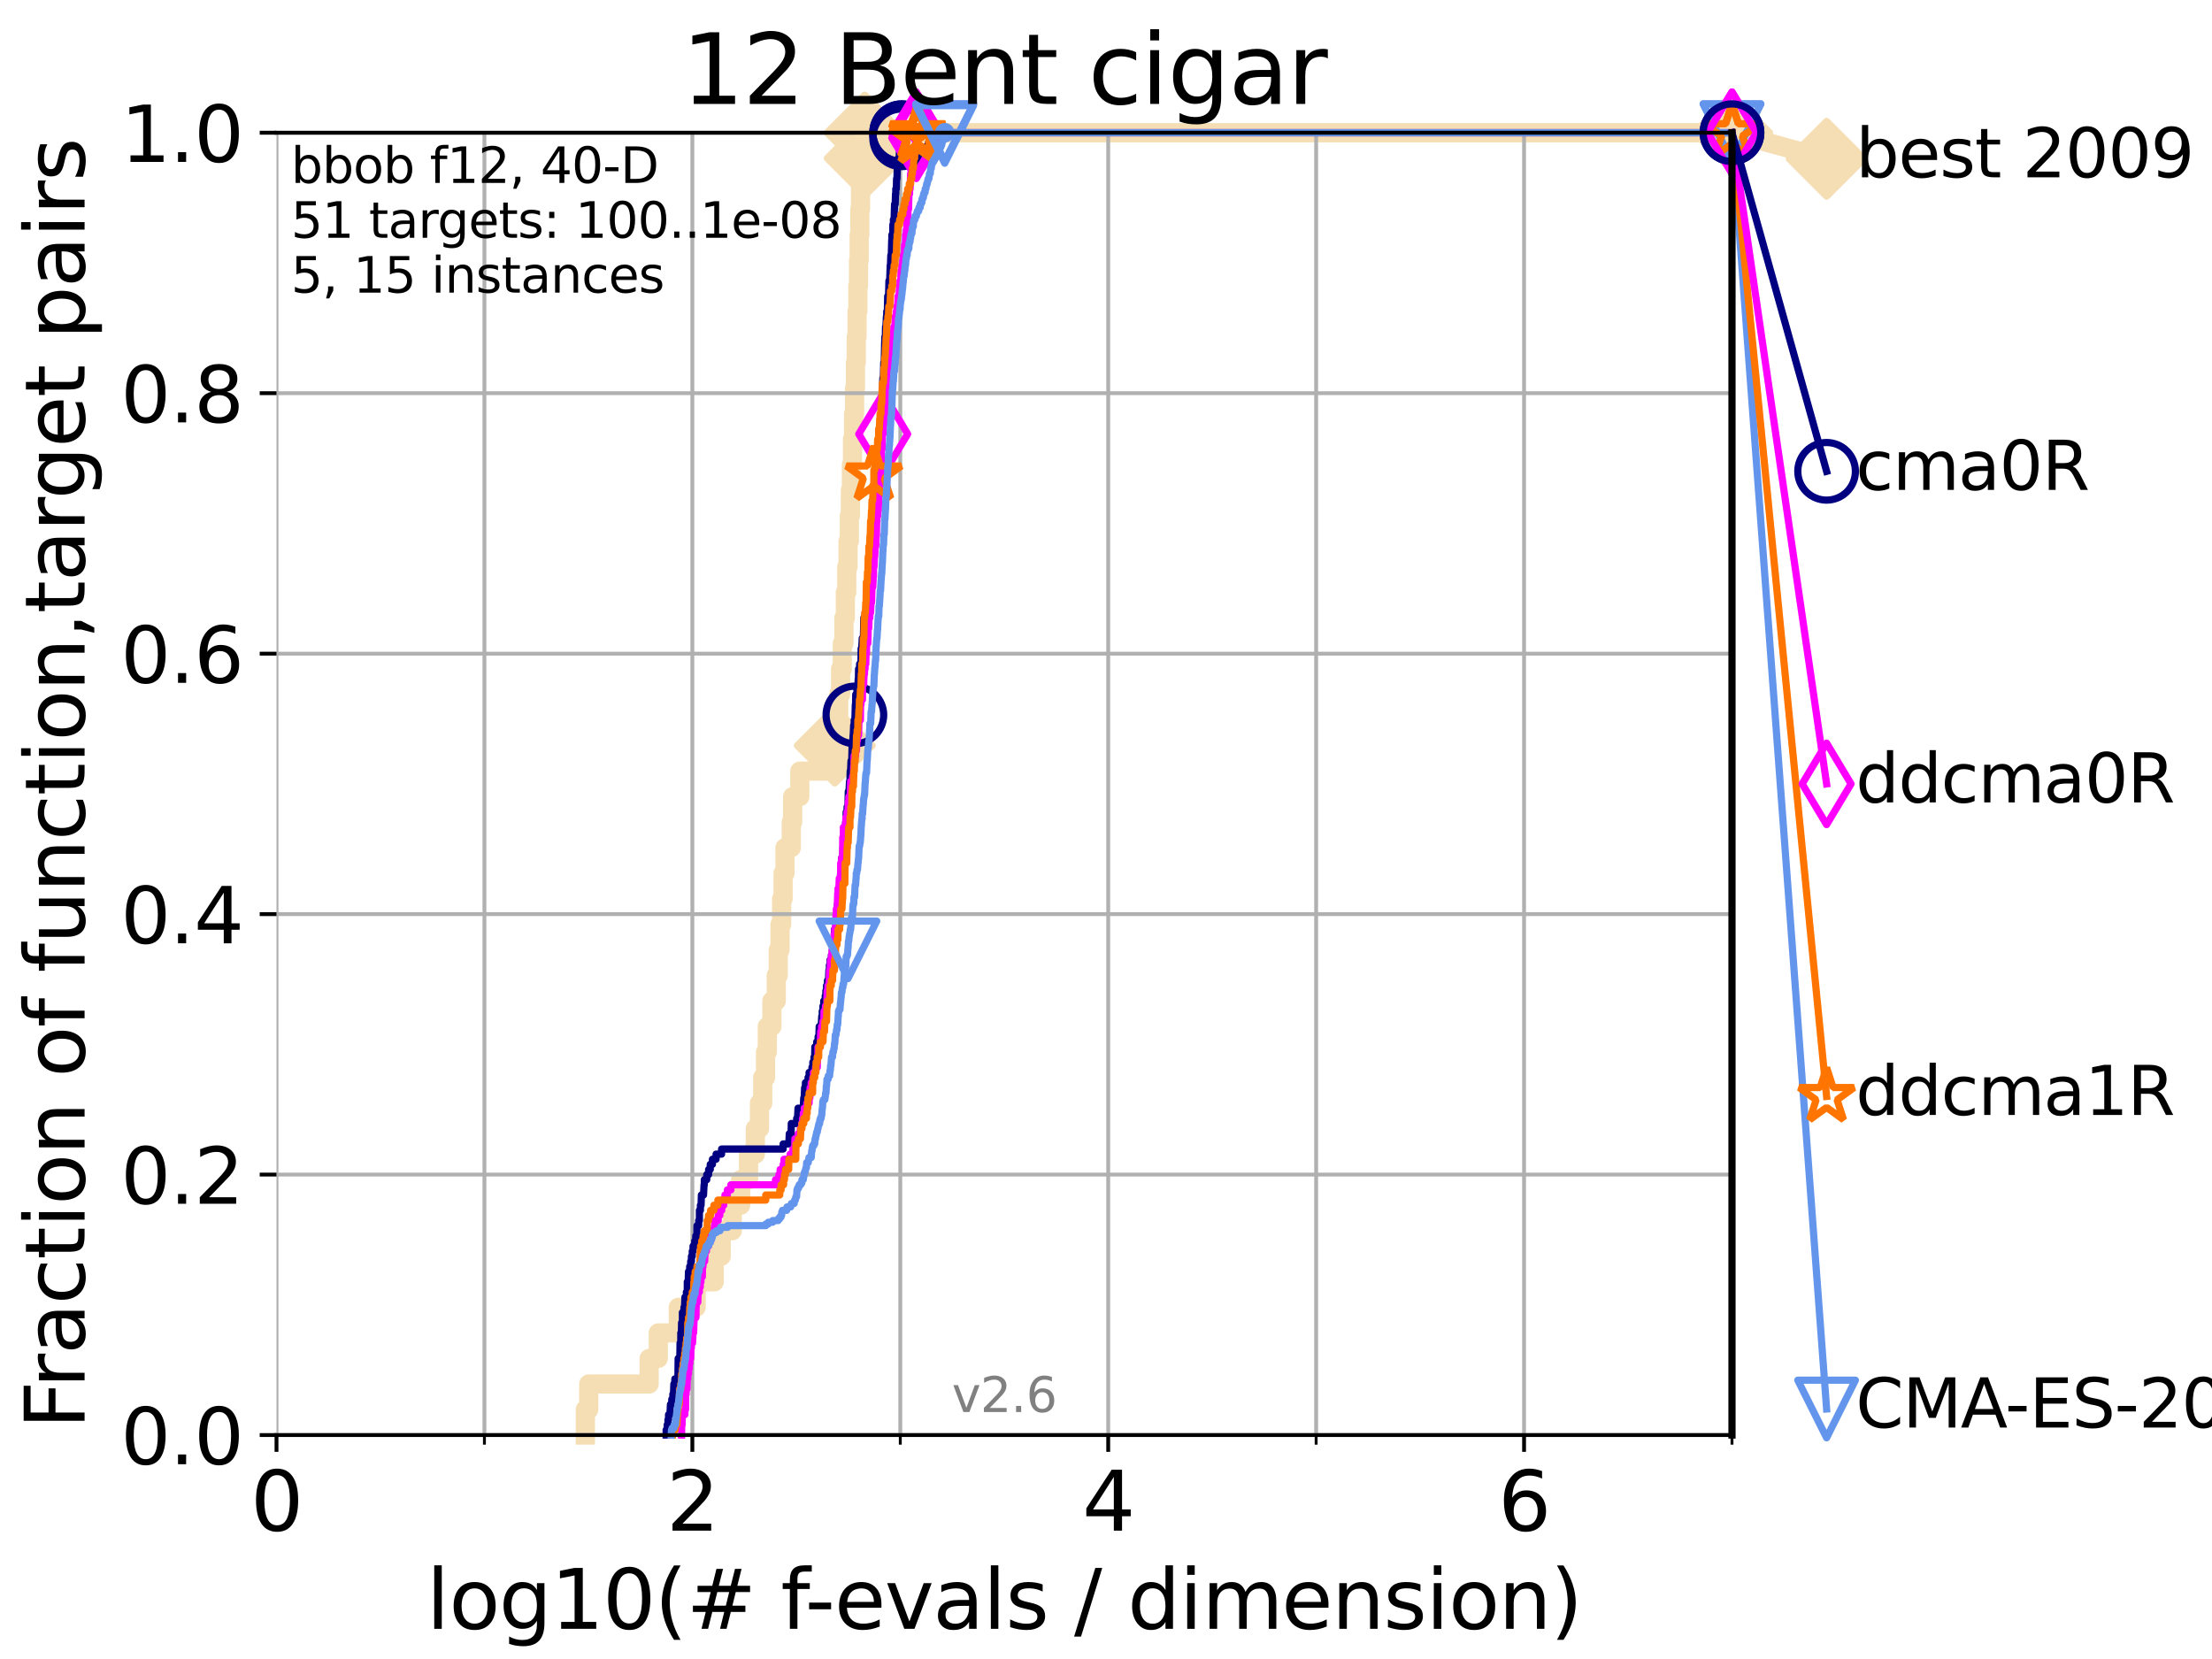 <?xml version="1.0" encoding="utf-8" standalone="no"?>
<!DOCTYPE svg PUBLIC "-//W3C//DTD SVG 1.1//EN"
  "http://www.w3.org/Graphics/SVG/1.1/DTD/svg11.dtd">
<svg xmlns:xlink="http://www.w3.org/1999/xlink" width="460.8pt" height="345.6pt" viewBox="0 0 460.8 345.6" xmlns="http://www.w3.org/2000/svg" version="1.1">
 <defs>
  <style type="text/css">*{stroke-linejoin: round; stroke-linecap: butt}</style>
 </defs>
 <g id="figure_1">
  <g id="patch_1">
   <path d="M 0 345.6 
L 460.8 345.6 
L 460.8 0 
L 0 0 
z
" style="fill: #ffffff"/>
  </g>
  <g id="axes_1">
   <g id="patch_2">
    <path d="M 57.6 298.944 
L 360.806 298.944 
L 360.806 27.648 
L 57.6 27.648 
z
" style="fill: #ffffff"/>
   </g>
   <g id="line2d_1">
    <path d="M 121.939 298.944 
L 121.939 293.624 
L 122.648 293.624 
L 122.648 288.305 
L 135.23 288.305 
L 135.23 282.985 
L 137.134 282.985 
L 137.134 277.666 
L 141.3 277.666 
L 141.3 272.346 
L 145.009 272.346 
L 145.009 267.027 
L 148.786 267.027 
L 148.786 261.707 
L 150.242 261.707 
L 150.242 256.388 
L 152.541 256.388 
L 152.541 251.068 
L 154.292 251.068 
L 154.292 245.749 
L 155.935 245.749 
L 155.935 240.429 
L 157.349 240.429 
L 157.349 235.11 
L 158.212 235.11 
L 158.212 229.79 
L 158.886 229.79 
L 158.886 224.471 
L 159.477 224.471 
L 159.477 219.151 
L 159.845 219.151 
L 159.845 213.832 
L 160.801 213.832 
L 160.801 208.512 
L 161.712 208.512 
L 161.712 203.192 
L 162.123 203.192 
L 162.123 197.873 
L 162.501 197.873 
L 162.501 192.553 
L 162.829 192.553 
L 162.829 187.234 
L 163.131 187.234 
L 163.131 181.914 
L 163.525 181.914 
L 163.525 176.595 
L 164.833 176.595 
L 164.833 171.275 
L 165.123 171.275 
L 165.123 165.956 
L 166.613 165.956 
L 166.613 160.636 
L 173.901 160.636 
L 173.901 155.317 
L 174.318 155.317 
L 174.318 149.997 
L 174.723 149.997 
L 174.723 144.678 
L 175.109 144.678 
L 175.109 139.358 
L 175.466 139.358 
L 175.466 134.039 
L 175.804 134.039 
L 175.804 128.719 
L 176.102 128.719 
L 176.102 123.4 
L 176.4 123.4 
L 176.4 118.08 
L 176.665 118.08 
L 176.665 112.76 
L 176.937 112.76 
L 176.937 107.441 
L 177.152 107.441 
L 177.152 102.121 
L 177.366 102.121 
L 177.366 96.802 
L 177.593 96.802 
L 177.593 91.482 
L 177.815 91.482 
L 177.815 86.163 
L 178.024 86.163 
L 178.024 80.843 
L 178.202 80.843 
L 178.202 75.524 
L 178.374 75.524 
L 178.374 70.204 
L 178.536 70.204 
L 178.536 64.885 
L 178.708 64.885 
L 178.708 59.565 
L 178.848 59.565 
L 178.848 54.246 
L 178.983 54.246 
L 178.983 48.926 
L 179.116 48.926 
L 179.116 43.607 
L 179.262 43.607 
L 179.262 38.287 
L 179.449 38.287 
L 179.449 32.968 
L 180.132 32.968 
L 180.132 27.648 
L 360.806 27.648 
" style="fill: none; stroke: #f5deb3; stroke-width: 4; stroke-linecap: square"/>
   </g>
   <g id="line2d_2">
    <defs>
     <path id="m363f3847e1" d="M -0 7.778 
L 7.778 0 
L 0 -7.778 
L -7.778 -0 
z
" style="stroke: #f5deb3; stroke-width: 1.5; stroke-linejoin: miter"/>
    </defs>
    <g>
     <use xlink:href="#m363f3847e1" x="173.901" y="155.317" style="fill: #f5deb3; stroke: #f5deb3; stroke-width: 1.5; stroke-linejoin: miter"/>
     <use xlink:href="#m363f3847e1" x="180.132" y="32.968" style="fill: #f5deb3; stroke: #f5deb3; stroke-width: 1.5; stroke-linejoin: miter"/>
     <use xlink:href="#m363f3847e1" x="180.132" y="27.648" style="fill: #f5deb3; stroke: #f5deb3; stroke-width: 1.5; stroke-linejoin: miter"/>
     <use xlink:href="#m363f3847e1" x="180.132" y="27.648" style="fill: #f5deb3; stroke: #f5deb3; stroke-width: 1.5; stroke-linejoin: miter"/>
     <use xlink:href="#m363f3847e1" x="360.806" y="27.648" style="fill: #f5deb3; stroke: #f5deb3; stroke-width: 1.5; stroke-linejoin: miter"/>
    </g>
   </g>
   <g id="line2d_3">
    <path style="fill: none; stroke: #f5deb3; stroke-width: 4; stroke-linecap: square"/>
    <g/>
   </g>
   <g id="line2d_4">
    <path d="M 360.806 27.648 
L 380.515 33.074 
" style="fill: none; stroke: #f5deb3; stroke-width: 4; stroke-linecap: square"/>
    <g>
     <use xlink:href="#m363f3847e1" x="360.806" y="27.648" style="fill: #f5deb3; stroke: #f5deb3; stroke-width: 1.5; stroke-linejoin: miter"/>
     <use xlink:href="#m363f3847e1" x="380.515" y="33.074" style="fill: #f5deb3; stroke: #f5deb3; stroke-width: 1.5; stroke-linejoin: miter"/>
    </g>
   </g>
   <g id="matplotlib.axis_1">
    <g id="xtick_1">
     <g id="line2d_5">
      <path d="M 57.6 298.944 
L 57.6 27.648 
" clip-path="url(#p75442c8037)" style="fill: none; stroke: #b0b0b0; stroke-width: 0.8; stroke-linecap: square"/>
     </g>
     <g id="line2d_6">
      <defs>
       <path id="m4cd3c6a59a" d="M 0 0 
L 0 3.5 
" style="stroke: #000000; stroke-width: 0.8"/>
      </defs>
      <g>
       <use xlink:href="#m4cd3c6a59a" x="57.6" y="298.944" style="stroke: #000000; stroke-width: 0.8"/>
      </g>
     </g>
     <g id="text_1">
      <!-- 0 -->
      <g transform="translate(52.192 318.861)scale(0.17 -0.17)">
       <defs>
        <path id="DejaVuSans-30" d="M 2034 4250 
Q 1547 4250 1301 3770 
Q 1056 3291 1056 2328 
Q 1056 1369 1301 889 
Q 1547 409 2034 409 
Q 2525 409 2770 889 
Q 3016 1369 3016 2328 
Q 3016 3291 2770 3770 
Q 2525 4250 2034 4250 
z
M 2034 4750 
Q 2819 4750 3233 4129 
Q 3647 3509 3647 2328 
Q 3647 1150 3233 529 
Q 2819 -91 2034 -91 
Q 1250 -91 836 529 
Q 422 1150 422 2328 
Q 422 3509 836 4129 
Q 1250 4750 2034 4750 
z
" transform="scale(0.016)"/>
       </defs>
       <use xlink:href="#DejaVuSans-30"/>
      </g>
     </g>
    </g>
    <g id="xtick_2">
     <g id="line2d_7">
      <path d="M 144.23 298.944 
L 144.23 27.648 
" clip-path="url(#p75442c8037)" style="fill: none; stroke: #b0b0b0; stroke-width: 0.8; stroke-linecap: square"/>
     </g>
     <g id="line2d_8">
      <g>
       <use xlink:href="#m4cd3c6a59a" x="144.23" y="298.944" style="stroke: #000000; stroke-width: 0.8"/>
      </g>
     </g>
     <g id="text_2">
      <!-- 2 -->
      <g transform="translate(138.822 318.861)scale(0.17 -0.17)">
       <defs>
        <path id="DejaVuSans-32" d="M 1228 531 
L 3431 531 
L 3431 0 
L 469 0 
L 469 531 
Q 828 903 1448 1529 
Q 2069 2156 2228 2338 
Q 2531 2678 2651 2914 
Q 2772 3150 2772 3378 
Q 2772 3750 2511 3984 
Q 2250 4219 1831 4219 
Q 1534 4219 1204 4116 
Q 875 4013 500 3803 
L 500 4441 
Q 881 4594 1212 4672 
Q 1544 4750 1819 4750 
Q 2544 4750 2975 4387 
Q 3406 4025 3406 3419 
Q 3406 3131 3298 2873 
Q 3191 2616 2906 2266 
Q 2828 2175 2409 1742 
Q 1991 1309 1228 531 
z
" transform="scale(0.016)"/>
       </defs>
       <use xlink:href="#DejaVuSans-32"/>
      </g>
     </g>
    </g>
    <g id="xtick_3">
     <g id="line2d_9">
      <path d="M 230.861 298.944 
L 230.861 27.648 
" clip-path="url(#p75442c8037)" style="fill: none; stroke: #b0b0b0; stroke-width: 0.8; stroke-linecap: square"/>
     </g>
     <g id="line2d_10">
      <g>
       <use xlink:href="#m4cd3c6a59a" x="230.861" y="298.944" style="stroke: #000000; stroke-width: 0.8"/>
      </g>
     </g>
     <g id="text_3">
      <!-- 4 -->
      <g transform="translate(225.453 318.861)scale(0.17 -0.17)">
       <defs>
        <path id="DejaVuSans-34" d="M 2419 4116 
L 825 1625 
L 2419 1625 
L 2419 4116 
z
M 2253 4666 
L 3047 4666 
L 3047 1625 
L 3713 1625 
L 3713 1100 
L 3047 1100 
L 3047 0 
L 2419 0 
L 2419 1100 
L 313 1100 
L 313 1709 
L 2253 4666 
z
" transform="scale(0.016)"/>
       </defs>
       <use xlink:href="#DejaVuSans-34"/>
      </g>
     </g>
    </g>
    <g id="xtick_4">
     <g id="line2d_11">
      <path d="M 317.491 298.944 
L 317.491 27.648 
" clip-path="url(#p75442c8037)" style="fill: none; stroke: #b0b0b0; stroke-width: 0.8; stroke-linecap: square"/>
     </g>
     <g id="line2d_12">
      <g>
       <use xlink:href="#m4cd3c6a59a" x="317.491" y="298.944" style="stroke: #000000; stroke-width: 0.8"/>
      </g>
     </g>
     <g id="text_4">
      <!-- 6 -->
      <g transform="translate(312.083 318.861)scale(0.17 -0.17)">
       <defs>
        <path id="DejaVuSans-36" d="M 2113 2584 
Q 1688 2584 1439 2293 
Q 1191 2003 1191 1497 
Q 1191 994 1439 701 
Q 1688 409 2113 409 
Q 2538 409 2786 701 
Q 3034 994 3034 1497 
Q 3034 2003 2786 2293 
Q 2538 2584 2113 2584 
z
M 3366 4563 
L 3366 3988 
Q 3128 4100 2886 4159 
Q 2644 4219 2406 4219 
Q 1781 4219 1451 3797 
Q 1122 3375 1075 2522 
Q 1259 2794 1537 2939 
Q 1816 3084 2150 3084 
Q 2853 3084 3261 2657 
Q 3669 2231 3669 1497 
Q 3669 778 3244 343 
Q 2819 -91 2113 -91 
Q 1303 -91 875 529 
Q 447 1150 447 2328 
Q 447 3434 972 4092 
Q 1497 4750 2381 4750 
Q 2619 4750 2861 4703 
Q 3103 4656 3366 4563 
z
" transform="scale(0.016)"/>
       </defs>
       <use xlink:href="#DejaVuSans-36"/>
      </g>
     </g>
    </g>
    <g id="xtick_5">
     <g id="line2d_13">
      <path d="M 100.915 298.944 
L 100.915 27.648 
" clip-path="url(#p75442c8037)" style="fill: none; stroke: #b0b0b0; stroke-width: 0.8; stroke-linecap: square"/>
     </g>
     <g id="line2d_14">
      <defs>
       <path id="maf9c287fc7" d="M 0 0 
L 0 2 
" style="stroke: #000000; stroke-width: 0.6"/>
      </defs>
      <g>
       <use xlink:href="#maf9c287fc7" x="100.915" y="298.944" style="stroke: #000000; stroke-width: 0.6"/>
      </g>
     </g>
    </g>
    <g id="xtick_6">
     <g id="line2d_15">
      <path d="M 187.546 298.944 
L 187.546 27.648 
" clip-path="url(#p75442c8037)" style="fill: none; stroke: #b0b0b0; stroke-width: 0.8; stroke-linecap: square"/>
     </g>
     <g id="line2d_16">
      <g>
       <use xlink:href="#maf9c287fc7" x="187.546" y="298.944" style="stroke: #000000; stroke-width: 0.6"/>
      </g>
     </g>
    </g>
    <g id="xtick_7">
     <g id="line2d_17">
      <path d="M 274.176 298.944 
L 274.176 27.648 
" clip-path="url(#p75442c8037)" style="fill: none; stroke: #b0b0b0; stroke-width: 0.8; stroke-linecap: square"/>
     </g>
     <g id="line2d_18">
      <g>
       <use xlink:href="#maf9c287fc7" x="274.176" y="298.944" style="stroke: #000000; stroke-width: 0.6"/>
      </g>
     </g>
    </g>
    <g id="xtick_8">
     <g id="line2d_19">
      <path d="M 360.806 298.944 
L 360.806 27.648 
" clip-path="url(#p75442c8037)" style="fill: none; stroke: #b0b0b0; stroke-width: 0.8; stroke-linecap: square"/>
     </g>
     <g id="line2d_20">
      <g>
       <use xlink:href="#maf9c287fc7" x="360.806" y="298.944" style="stroke: #000000; stroke-width: 0.6"/>
      </g>
     </g>
    </g>
    <g id="text_5">
     <!-- log10(# f-evals / dimension) -->
     <g transform="translate(88.823 339.314)scale(0.17 -0.17)">
      <defs>
       <path id="DejaVuSans-6c" d="M 603 4863 
L 1178 4863 
L 1178 0 
L 603 0 
L 603 4863 
z
" transform="scale(0.016)"/>
       <path id="DejaVuSans-6f" d="M 1959 3097 
Q 1497 3097 1228 2736 
Q 959 2375 959 1747 
Q 959 1119 1226 758 
Q 1494 397 1959 397 
Q 2419 397 2687 759 
Q 2956 1122 2956 1747 
Q 2956 2369 2687 2733 
Q 2419 3097 1959 3097 
z
M 1959 3584 
Q 2709 3584 3137 3096 
Q 3566 2609 3566 1747 
Q 3566 888 3137 398 
Q 2709 -91 1959 -91 
Q 1206 -91 779 398 
Q 353 888 353 1747 
Q 353 2609 779 3096 
Q 1206 3584 1959 3584 
z
" transform="scale(0.016)"/>
       <path id="DejaVuSans-67" d="M 2906 1791 
Q 2906 2416 2648 2759 
Q 2391 3103 1925 3103 
Q 1463 3103 1205 2759 
Q 947 2416 947 1791 
Q 947 1169 1205 825 
Q 1463 481 1925 481 
Q 2391 481 2648 825 
Q 2906 1169 2906 1791 
z
M 3481 434 
Q 3481 -459 3084 -895 
Q 2688 -1331 1869 -1331 
Q 1566 -1331 1297 -1286 
Q 1028 -1241 775 -1147 
L 775 -588 
Q 1028 -725 1275 -790 
Q 1522 -856 1778 -856 
Q 2344 -856 2625 -561 
Q 2906 -266 2906 331 
L 2906 616 
Q 2728 306 2450 153 
Q 2172 0 1784 0 
Q 1141 0 747 490 
Q 353 981 353 1791 
Q 353 2603 747 3093 
Q 1141 3584 1784 3584 
Q 2172 3584 2450 3431 
Q 2728 3278 2906 2969 
L 2906 3500 
L 3481 3500 
L 3481 434 
z
" transform="scale(0.016)"/>
       <path id="DejaVuSans-31" d="M 794 531 
L 1825 531 
L 1825 4091 
L 703 3866 
L 703 4441 
L 1819 4666 
L 2450 4666 
L 2450 531 
L 3481 531 
L 3481 0 
L 794 0 
L 794 531 
z
" transform="scale(0.016)"/>
       <path id="DejaVuSans-28" d="M 1984 4856 
Q 1566 4138 1362 3434 
Q 1159 2731 1159 2009 
Q 1159 1288 1364 580 
Q 1569 -128 1984 -844 
L 1484 -844 
Q 1016 -109 783 600 
Q 550 1309 550 2009 
Q 550 2706 781 3412 
Q 1013 4119 1484 4856 
L 1984 4856 
z
" transform="scale(0.016)"/>
       <path id="DejaVuSans-23" d="M 3272 2816 
L 2363 2816 
L 2100 1772 
L 3016 1772 
L 3272 2816 
z
M 2803 4594 
L 2478 3297 
L 3391 3297 
L 3719 4594 
L 4219 4594 
L 3897 3297 
L 4872 3297 
L 4872 2816 
L 3775 2816 
L 3519 1772 
L 4513 1772 
L 4513 1294 
L 3397 1294 
L 3072 0 
L 2572 0 
L 2894 1294 
L 1978 1294 
L 1656 0 
L 1153 0 
L 1478 1294 
L 494 1294 
L 494 1772 
L 1594 1772 
L 1856 2816 
L 850 2816 
L 850 3297 
L 1978 3297 
L 2297 4594 
L 2803 4594 
z
" transform="scale(0.016)"/>
       <path id="DejaVuSans-20" transform="scale(0.016)"/>
       <path id="DejaVuSans-66" d="M 2375 4863 
L 2375 4384 
L 1825 4384 
Q 1516 4384 1395 4259 
Q 1275 4134 1275 3809 
L 1275 3500 
L 2222 3500 
L 2222 3053 
L 1275 3053 
L 1275 0 
L 697 0 
L 697 3053 
L 147 3053 
L 147 3500 
L 697 3500 
L 697 3744 
Q 697 4328 969 4595 
Q 1241 4863 1831 4863 
L 2375 4863 
z
" transform="scale(0.016)"/>
       <path id="DejaVuSans-2d" d="M 313 2009 
L 1997 2009 
L 1997 1497 
L 313 1497 
L 313 2009 
z
" transform="scale(0.016)"/>
       <path id="DejaVuSans-65" d="M 3597 1894 
L 3597 1613 
L 953 1613 
Q 991 1019 1311 708 
Q 1631 397 2203 397 
Q 2534 397 2845 478 
Q 3156 559 3463 722 
L 3463 178 
Q 3153 47 2828 -22 
Q 2503 -91 2169 -91 
Q 1331 -91 842 396 
Q 353 884 353 1716 
Q 353 2575 817 3079 
Q 1281 3584 2069 3584 
Q 2775 3584 3186 3129 
Q 3597 2675 3597 1894 
z
M 3022 2063 
Q 3016 2534 2758 2815 
Q 2500 3097 2075 3097 
Q 1594 3097 1305 2825 
Q 1016 2553 972 2059 
L 3022 2063 
z
" transform="scale(0.016)"/>
       <path id="DejaVuSans-76" d="M 191 3500 
L 800 3500 
L 1894 563 
L 2988 3500 
L 3597 3500 
L 2284 0 
L 1503 0 
L 191 3500 
z
" transform="scale(0.016)"/>
       <path id="DejaVuSans-61" d="M 2194 1759 
Q 1497 1759 1228 1600 
Q 959 1441 959 1056 
Q 959 750 1161 570 
Q 1363 391 1709 391 
Q 2188 391 2477 730 
Q 2766 1069 2766 1631 
L 2766 1759 
L 2194 1759 
z
M 3341 1997 
L 3341 0 
L 2766 0 
L 2766 531 
Q 2569 213 2275 61 
Q 1981 -91 1556 -91 
Q 1019 -91 701 211 
Q 384 513 384 1019 
Q 384 1609 779 1909 
Q 1175 2209 1959 2209 
L 2766 2209 
L 2766 2266 
Q 2766 2663 2505 2880 
Q 2244 3097 1772 3097 
Q 1472 3097 1187 3025 
Q 903 2953 641 2809 
L 641 3341 
Q 956 3463 1253 3523 
Q 1550 3584 1831 3584 
Q 2591 3584 2966 3190 
Q 3341 2797 3341 1997 
z
" transform="scale(0.016)"/>
       <path id="DejaVuSans-73" d="M 2834 3397 
L 2834 2853 
Q 2591 2978 2328 3040 
Q 2066 3103 1784 3103 
Q 1356 3103 1142 2972 
Q 928 2841 928 2578 
Q 928 2378 1081 2264 
Q 1234 2150 1697 2047 
L 1894 2003 
Q 2506 1872 2764 1633 
Q 3022 1394 3022 966 
Q 3022 478 2636 193 
Q 2250 -91 1575 -91 
Q 1294 -91 989 -36 
Q 684 19 347 128 
L 347 722 
Q 666 556 975 473 
Q 1284 391 1588 391 
Q 1994 391 2212 530 
Q 2431 669 2431 922 
Q 2431 1156 2273 1281 
Q 2116 1406 1581 1522 
L 1381 1569 
Q 847 1681 609 1914 
Q 372 2147 372 2553 
Q 372 3047 722 3315 
Q 1072 3584 1716 3584 
Q 2034 3584 2315 3537 
Q 2597 3491 2834 3397 
z
" transform="scale(0.016)"/>
       <path id="DejaVuSans-2f" d="M 1625 4666 
L 2156 4666 
L 531 -594 
L 0 -594 
L 1625 4666 
z
" transform="scale(0.016)"/>
       <path id="DejaVuSans-64" d="M 2906 2969 
L 2906 4863 
L 3481 4863 
L 3481 0 
L 2906 0 
L 2906 525 
Q 2725 213 2448 61 
Q 2172 -91 1784 -91 
Q 1150 -91 751 415 
Q 353 922 353 1747 
Q 353 2572 751 3078 
Q 1150 3584 1784 3584 
Q 2172 3584 2448 3432 
Q 2725 3281 2906 2969 
z
M 947 1747 
Q 947 1113 1208 752 
Q 1469 391 1925 391 
Q 2381 391 2643 752 
Q 2906 1113 2906 1747 
Q 2906 2381 2643 2742 
Q 2381 3103 1925 3103 
Q 1469 3103 1208 2742 
Q 947 2381 947 1747 
z
" transform="scale(0.016)"/>
       <path id="DejaVuSans-69" d="M 603 3500 
L 1178 3500 
L 1178 0 
L 603 0 
L 603 3500 
z
M 603 4863 
L 1178 4863 
L 1178 4134 
L 603 4134 
L 603 4863 
z
" transform="scale(0.016)"/>
       <path id="DejaVuSans-6d" d="M 3328 2828 
Q 3544 3216 3844 3400 
Q 4144 3584 4550 3584 
Q 5097 3584 5394 3201 
Q 5691 2819 5691 2113 
L 5691 0 
L 5113 0 
L 5113 2094 
Q 5113 2597 4934 2840 
Q 4756 3084 4391 3084 
Q 3944 3084 3684 2787 
Q 3425 2491 3425 1978 
L 3425 0 
L 2847 0 
L 2847 2094 
Q 2847 2600 2669 2842 
Q 2491 3084 2119 3084 
Q 1678 3084 1418 2786 
Q 1159 2488 1159 1978 
L 1159 0 
L 581 0 
L 581 3500 
L 1159 3500 
L 1159 2956 
Q 1356 3278 1631 3431 
Q 1906 3584 2284 3584 
Q 2666 3584 2933 3390 
Q 3200 3197 3328 2828 
z
" transform="scale(0.016)"/>
       <path id="DejaVuSans-6e" d="M 3513 2113 
L 3513 0 
L 2938 0 
L 2938 2094 
Q 2938 2591 2744 2837 
Q 2550 3084 2163 3084 
Q 1697 3084 1428 2787 
Q 1159 2491 1159 1978 
L 1159 0 
L 581 0 
L 581 3500 
L 1159 3500 
L 1159 2956 
Q 1366 3272 1645 3428 
Q 1925 3584 2291 3584 
Q 2894 3584 3203 3211 
Q 3513 2838 3513 2113 
z
" transform="scale(0.016)"/>
       <path id="DejaVuSans-29" d="M 513 4856 
L 1013 4856 
Q 1481 4119 1714 3412 
Q 1947 2706 1947 2009 
Q 1947 1309 1714 600 
Q 1481 -109 1013 -844 
L 513 -844 
Q 928 -128 1133 580 
Q 1338 1288 1338 2009 
Q 1338 2731 1133 3434 
Q 928 4138 513 4856 
z
" transform="scale(0.016)"/>
      </defs>
      <use xlink:href="#DejaVuSans-6c"/>
      <use xlink:href="#DejaVuSans-6f" x="27.783"/>
      <use xlink:href="#DejaVuSans-67" x="88.965"/>
      <use xlink:href="#DejaVuSans-31" x="152.441"/>
      <use xlink:href="#DejaVuSans-30" x="216.064"/>
      <use xlink:href="#DejaVuSans-28" x="279.688"/>
      <use xlink:href="#DejaVuSans-23" x="318.701"/>
      <use xlink:href="#DejaVuSans-20" x="402.49"/>
      <use xlink:href="#DejaVuSans-66" x="434.277"/>
      <use xlink:href="#DejaVuSans-2d" x="463.982"/>
      <use xlink:href="#DejaVuSans-65" x="500.066"/>
      <use xlink:href="#DejaVuSans-76" x="561.59"/>
      <use xlink:href="#DejaVuSans-61" x="620.77"/>
      <use xlink:href="#DejaVuSans-6c" x="682.049"/>
      <use xlink:href="#DejaVuSans-73" x="709.832"/>
      <use xlink:href="#DejaVuSans-20" x="761.932"/>
      <use xlink:href="#DejaVuSans-2f" x="793.719"/>
      <use xlink:href="#DejaVuSans-20" x="827.41"/>
      <use xlink:href="#DejaVuSans-64" x="859.197"/>
      <use xlink:href="#DejaVuSans-69" x="922.674"/>
      <use xlink:href="#DejaVuSans-6d" x="950.457"/>
      <use xlink:href="#DejaVuSans-65" x="1047.869"/>
      <use xlink:href="#DejaVuSans-6e" x="1109.393"/>
      <use xlink:href="#DejaVuSans-73" x="1172.771"/>
      <use xlink:href="#DejaVuSans-69" x="1224.871"/>
      <use xlink:href="#DejaVuSans-6f" x="1252.654"/>
      <use xlink:href="#DejaVuSans-6e" x="1313.836"/>
      <use xlink:href="#DejaVuSans-29" x="1377.215"/>
     </g>
    </g>
   </g>
   <g id="matplotlib.axis_2">
    <g id="ytick_1">
     <g id="line2d_21">
      <path d="M 57.6 298.944 
L 360.806 298.944 
" clip-path="url(#p75442c8037)" style="fill: none; stroke: #b0b0b0; stroke-width: 0.8; stroke-linecap: square"/>
     </g>
     <g id="line2d_22">
      <defs>
       <path id="m2343f28f66" d="M 0 0 
L -3.5 0 
" style="stroke: #000000; stroke-width: 0.8"/>
      </defs>
      <g>
       <use xlink:href="#m2343f28f66" x="57.6" y="298.944" style="stroke: #000000; stroke-width: 0.8"/>
      </g>
     </g>
     <g id="text_6">
      <!-- 0.0 -->
      <g transform="translate(25.155 305.023)scale(0.16 -0.16)">
       <defs>
        <path id="DejaVuSans-2e" d="M 684 794 
L 1344 794 
L 1344 0 
L 684 0 
L 684 794 
z
" transform="scale(0.016)"/>
       </defs>
       <use xlink:href="#DejaVuSans-30"/>
       <use xlink:href="#DejaVuSans-2e" x="63.623"/>
       <use xlink:href="#DejaVuSans-30" x="95.41"/>
      </g>
     </g>
    </g>
    <g id="ytick_2">
     <g id="line2d_23">
      <path d="M 57.6 244.685 
L 360.806 244.685 
" clip-path="url(#p75442c8037)" style="fill: none; stroke: #b0b0b0; stroke-width: 0.8; stroke-linecap: square"/>
     </g>
     <g id="line2d_24">
      <g>
       <use xlink:href="#m2343f28f66" x="57.6" y="244.685" style="stroke: #000000; stroke-width: 0.8"/>
      </g>
     </g>
     <g id="text_7">
      <!-- 0.2 -->
      <g transform="translate(25.155 250.764)scale(0.16 -0.16)">
       <use xlink:href="#DejaVuSans-30"/>
       <use xlink:href="#DejaVuSans-2e" x="63.623"/>
       <use xlink:href="#DejaVuSans-32" x="95.41"/>
      </g>
     </g>
    </g>
    <g id="ytick_3">
     <g id="line2d_25">
      <path d="M 57.6 190.426 
L 360.806 190.426 
" clip-path="url(#p75442c8037)" style="fill: none; stroke: #b0b0b0; stroke-width: 0.8; stroke-linecap: square"/>
     </g>
     <g id="line2d_26">
      <g>
       <use xlink:href="#m2343f28f66" x="57.6" y="190.426" style="stroke: #000000; stroke-width: 0.8"/>
      </g>
     </g>
     <g id="text_8">
      <!-- 0.4 -->
      <g transform="translate(25.155 196.504)scale(0.16 -0.16)">
       <use xlink:href="#DejaVuSans-30"/>
       <use xlink:href="#DejaVuSans-2e" x="63.623"/>
       <use xlink:href="#DejaVuSans-34" x="95.41"/>
      </g>
     </g>
    </g>
    <g id="ytick_4">
     <g id="line2d_27">
      <path d="M 57.6 136.166 
L 360.806 136.166 
" clip-path="url(#p75442c8037)" style="fill: none; stroke: #b0b0b0; stroke-width: 0.8; stroke-linecap: square"/>
     </g>
     <g id="line2d_28">
      <g>
       <use xlink:href="#m2343f28f66" x="57.6" y="136.166" style="stroke: #000000; stroke-width: 0.8"/>
      </g>
     </g>
     <g id="text_9">
      <!-- 0.6 -->
      <g transform="translate(25.155 142.245)scale(0.16 -0.16)">
       <use xlink:href="#DejaVuSans-30"/>
       <use xlink:href="#DejaVuSans-2e" x="63.623"/>
       <use xlink:href="#DejaVuSans-36" x="95.41"/>
      </g>
     </g>
    </g>
    <g id="ytick_5">
     <g id="line2d_29">
      <path d="M 57.6 81.907 
L 360.806 81.907 
" clip-path="url(#p75442c8037)" style="fill: none; stroke: #b0b0b0; stroke-width: 0.8; stroke-linecap: square"/>
     </g>
     <g id="line2d_30">
      <g>
       <use xlink:href="#m2343f28f66" x="57.6" y="81.907" style="stroke: #000000; stroke-width: 0.8"/>
      </g>
     </g>
     <g id="text_10">
      <!-- 0.8 -->
      <g transform="translate(25.155 87.986)scale(0.16 -0.16)">
       <defs>
        <path id="DejaVuSans-38" d="M 2034 2216 
Q 1584 2216 1326 1975 
Q 1069 1734 1069 1313 
Q 1069 891 1326 650 
Q 1584 409 2034 409 
Q 2484 409 2743 651 
Q 3003 894 3003 1313 
Q 3003 1734 2745 1975 
Q 2488 2216 2034 2216 
z
M 1403 2484 
Q 997 2584 770 2862 
Q 544 3141 544 3541 
Q 544 4100 942 4425 
Q 1341 4750 2034 4750 
Q 2731 4750 3128 4425 
Q 3525 4100 3525 3541 
Q 3525 3141 3298 2862 
Q 3072 2584 2669 2484 
Q 3125 2378 3379 2068 
Q 3634 1759 3634 1313 
Q 3634 634 3220 271 
Q 2806 -91 2034 -91 
Q 1263 -91 848 271 
Q 434 634 434 1313 
Q 434 1759 690 2068 
Q 947 2378 1403 2484 
z
M 1172 3481 
Q 1172 3119 1398 2916 
Q 1625 2713 2034 2713 
Q 2441 2713 2670 2916 
Q 2900 3119 2900 3481 
Q 2900 3844 2670 4047 
Q 2441 4250 2034 4250 
Q 1625 4250 1398 4047 
Q 1172 3844 1172 3481 
z
" transform="scale(0.016)"/>
       </defs>
       <use xlink:href="#DejaVuSans-30"/>
       <use xlink:href="#DejaVuSans-2e" x="63.623"/>
       <use xlink:href="#DejaVuSans-38" x="95.41"/>
      </g>
     </g>
    </g>
    <g id="ytick_6">
     <g id="line2d_31">
      <path d="M 57.6 27.648 
L 360.806 27.648 
" clip-path="url(#p75442c8037)" style="fill: none; stroke: #b0b0b0; stroke-width: 0.8; stroke-linecap: square"/>
     </g>
     <g id="line2d_32">
      <g>
       <use xlink:href="#m2343f28f66" x="57.6" y="27.648" style="stroke: #000000; stroke-width: 0.8"/>
      </g>
     </g>
     <g id="text_11">
      <!-- 1.0 -->
      <g transform="translate(25.155 33.727)scale(0.16 -0.16)">
       <use xlink:href="#DejaVuSans-31"/>
       <use xlink:href="#DejaVuSans-2e" x="63.623"/>
       <use xlink:href="#DejaVuSans-30" x="95.41"/>
      </g>
     </g>
    </g>
    <g id="text_12">
     <!-- Fraction of function,target pairs -->
     <g transform="translate(17.62 297.681)rotate(-90)scale(0.17 -0.17)">
      <defs>
       <path id="DejaVuSans-46" d="M 628 4666 
L 3309 4666 
L 3309 4134 
L 1259 4134 
L 1259 2759 
L 3109 2759 
L 3109 2228 
L 1259 2228 
L 1259 0 
L 628 0 
L 628 4666 
z
" transform="scale(0.016)"/>
       <path id="DejaVuSans-72" d="M 2631 2963 
Q 2534 3019 2420 3045 
Q 2306 3072 2169 3072 
Q 1681 3072 1420 2755 
Q 1159 2438 1159 1844 
L 1159 0 
L 581 0 
L 581 3500 
L 1159 3500 
L 1159 2956 
Q 1341 3275 1631 3429 
Q 1922 3584 2338 3584 
Q 2397 3584 2469 3576 
Q 2541 3569 2628 3553 
L 2631 2963 
z
" transform="scale(0.016)"/>
       <path id="DejaVuSans-63" d="M 3122 3366 
L 3122 2828 
Q 2878 2963 2633 3030 
Q 2388 3097 2138 3097 
Q 1578 3097 1268 2742 
Q 959 2388 959 1747 
Q 959 1106 1268 751 
Q 1578 397 2138 397 
Q 2388 397 2633 464 
Q 2878 531 3122 666 
L 3122 134 
Q 2881 22 2623 -34 
Q 2366 -91 2075 -91 
Q 1284 -91 818 406 
Q 353 903 353 1747 
Q 353 2603 823 3093 
Q 1294 3584 2113 3584 
Q 2378 3584 2631 3529 
Q 2884 3475 3122 3366 
z
" transform="scale(0.016)"/>
       <path id="DejaVuSans-74" d="M 1172 4494 
L 1172 3500 
L 2356 3500 
L 2356 3053 
L 1172 3053 
L 1172 1153 
Q 1172 725 1289 603 
Q 1406 481 1766 481 
L 2356 481 
L 2356 0 
L 1766 0 
Q 1100 0 847 248 
Q 594 497 594 1153 
L 594 3053 
L 172 3053 
L 172 3500 
L 594 3500 
L 594 4494 
L 1172 4494 
z
" transform="scale(0.016)"/>
       <path id="DejaVuSans-75" d="M 544 1381 
L 544 3500 
L 1119 3500 
L 1119 1403 
Q 1119 906 1312 657 
Q 1506 409 1894 409 
Q 2359 409 2629 706 
Q 2900 1003 2900 1516 
L 2900 3500 
L 3475 3500 
L 3475 0 
L 2900 0 
L 2900 538 
Q 2691 219 2414 64 
Q 2138 -91 1772 -91 
Q 1169 -91 856 284 
Q 544 659 544 1381 
z
M 1991 3584 
L 1991 3584 
z
" transform="scale(0.016)"/>
       <path id="DejaVuSans-2c" d="M 750 794 
L 1409 794 
L 1409 256 
L 897 -744 
L 494 -744 
L 750 256 
L 750 794 
z
" transform="scale(0.016)"/>
       <path id="DejaVuSans-70" d="M 1159 525 
L 1159 -1331 
L 581 -1331 
L 581 3500 
L 1159 3500 
L 1159 2969 
Q 1341 3281 1617 3432 
Q 1894 3584 2278 3584 
Q 2916 3584 3314 3078 
Q 3713 2572 3713 1747 
Q 3713 922 3314 415 
Q 2916 -91 2278 -91 
Q 1894 -91 1617 61 
Q 1341 213 1159 525 
z
M 3116 1747 
Q 3116 2381 2855 2742 
Q 2594 3103 2138 3103 
Q 1681 3103 1420 2742 
Q 1159 2381 1159 1747 
Q 1159 1113 1420 752 
Q 1681 391 2138 391 
Q 2594 391 2855 752 
Q 3116 1113 3116 1747 
z
" transform="scale(0.016)"/>
      </defs>
      <use xlink:href="#DejaVuSans-46"/>
      <use xlink:href="#DejaVuSans-72" x="50.27"/>
      <use xlink:href="#DejaVuSans-61" x="91.383"/>
      <use xlink:href="#DejaVuSans-63" x="152.662"/>
      <use xlink:href="#DejaVuSans-74" x="207.643"/>
      <use xlink:href="#DejaVuSans-69" x="246.852"/>
      <use xlink:href="#DejaVuSans-6f" x="274.635"/>
      <use xlink:href="#DejaVuSans-6e" x="335.816"/>
      <use xlink:href="#DejaVuSans-20" x="399.195"/>
      <use xlink:href="#DejaVuSans-6f" x="430.982"/>
      <use xlink:href="#DejaVuSans-66" x="492.164"/>
      <use xlink:href="#DejaVuSans-20" x="527.369"/>
      <use xlink:href="#DejaVuSans-66" x="559.156"/>
      <use xlink:href="#DejaVuSans-75" x="594.361"/>
      <use xlink:href="#DejaVuSans-6e" x="657.74"/>
      <use xlink:href="#DejaVuSans-63" x="721.119"/>
      <use xlink:href="#DejaVuSans-74" x="776.1"/>
      <use xlink:href="#DejaVuSans-69" x="815.309"/>
      <use xlink:href="#DejaVuSans-6f" x="843.092"/>
      <use xlink:href="#DejaVuSans-6e" x="904.273"/>
      <use xlink:href="#DejaVuSans-2c" x="967.652"/>
      <use xlink:href="#DejaVuSans-74" x="999.439"/>
      <use xlink:href="#DejaVuSans-61" x="1038.648"/>
      <use xlink:href="#DejaVuSans-72" x="1099.928"/>
      <use xlink:href="#DejaVuSans-67" x="1139.291"/>
      <use xlink:href="#DejaVuSans-65" x="1202.768"/>
      <use xlink:href="#DejaVuSans-74" x="1264.291"/>
      <use xlink:href="#DejaVuSans-20" x="1303.5"/>
      <use xlink:href="#DejaVuSans-70" x="1335.287"/>
      <use xlink:href="#DejaVuSans-61" x="1398.764"/>
      <use xlink:href="#DejaVuSans-69" x="1460.043"/>
      <use xlink:href="#DejaVuSans-72" x="1487.826"/>
      <use xlink:href="#DejaVuSans-73" x="1528.939"/>
     </g>
    </g>
   </g>
   <g id="line2d_33">
    <defs>
     <path id="m5e4d71ab14" d="M 0 1.5 
C 0.398 1.5 0.779 1.342 1.061 1.061 
C 1.342 0.779 1.5 0.398 1.5 0 
C 1.5 -0.398 1.342 -0.779 1.061 -1.061 
C 0.779 -1.342 0.398 -1.5 0 -1.5 
C -0.398 -1.5 -0.779 -1.342 -1.061 -1.061 
C -1.342 -0.779 -1.5 -0.398 -1.5 0 
C -1.5 0.398 -1.342 0.779 -1.061 1.061 
C -0.779 1.342 -0.398 1.5 0 1.5 
z
" style="stroke: #f5deb3"/>
    </defs>
    <g>
     <use xlink:href="#m5e4d71ab14" x="180.132" y="27.648" style="fill: #f5deb3; stroke: #f5deb3"/>
     <use xlink:href="#m5e4d71ab14" x="180.132" y="27.648" style="fill: #f5deb3; stroke: #f5deb3"/>
    </g>
   </g>
   <g id="line2d_34">
    <defs>
     <path id="m610e026dba" d="M 0 1.5 
C 0.398 1.5 0.779 1.342 1.061 1.061 
C 1.342 0.779 1.5 0.398 1.5 0 
C 1.5 -0.398 1.342 -0.779 1.061 -1.061 
C 0.779 -1.342 0.398 -1.5 0 -1.5 
C -0.398 -1.5 -0.779 -1.342 -1.061 -1.061 
C -1.342 -0.779 -1.5 -0.398 -1.5 0 
C -1.5 0.398 -1.342 0.779 -1.061 1.061 
C -0.779 1.342 -0.398 1.5 0 1.5 
z
" style="stroke: #000080"/>
    </defs>
    <g>
     <use xlink:href="#m610e026dba" x="187.829" y="27.648" style="fill: #000080; stroke: #000080"/>
     <use xlink:href="#m610e026dba" x="187.829" y="27.648" style="fill: #000080; stroke: #000080"/>
    </g>
   </g>
   <g id="line2d_35">
    <path d="M 138.768 298.944 
L 138.768 297.88 
L 138.987 297.88 
L 138.987 296.816 
L 139.148 296.816 
L 139.148 295.752 
L 139.271 295.752 
L 139.271 294.688 
L 139.562 294.688 
L 139.665 292.561 
L 139.944 292.561 
L 139.944 291.497 
L 140.167 291.497 
L 140.167 290.433 
L 140.301 290.433 
L 140.376 288.305 
L 140.583 288.305 
L 140.583 287.241 
L 141.217 287.241 
L 141.272 282.985 
L 141.621 282.985 
L 141.665 279.794 
L 141.82 279.794 
L 141.82 277.666 
L 141.948 277.666 
L 141.985 275.538 
L 142.154 275.538 
L 142.154 273.41 
L 142.477 273.41 
L 142.477 272.346 
L 142.595 272.346 
L 142.687 270.219 
L 142.986 270.219 
L 142.986 269.155 
L 143.166 269.155 
L 143.176 267.027 
L 143.364 267.027 
L 143.423 264.899 
L 143.677 264.899 
L 143.677 263.835 
L 143.884 263.835 
L 143.884 262.771 
L 144.037 262.771 
L 144.037 261.707 
L 144.212 261.707 
L 144.212 260.643 
L 144.376 260.643 
L 144.376 259.579 
L 144.722 259.579 
L 144.722 258.516 
L 144.937 258.516 
L 144.937 257.452 
L 145.166 257.452 
L 145.202 255.324 
L 145.547 255.324 
L 145.547 254.26 
L 145.696 254.26 
L 145.696 252.132 
L 145.908 252.132 
L 145.908 251.068 
L 146.045 251.068 
L 146.113 248.94 
L 146.559 248.94 
L 146.666 246.813 
L 146.724 246.813 
L 146.724 245.749 
L 147.232 245.749 
L 147.232 244.685 
L 147.617 244.685 
L 147.617 243.621 
L 147.96 243.621 
L 147.96 242.557 
L 148.413 242.557 
L 148.413 241.493 
L 149.173 241.493 
L 149.173 240.429 
L 150.317 240.429 
L 150.317 239.365 
L 163.145 239.365 
L 163.145 238.301 
L 164.326 238.301 
L 164.421 236.174 
L 164.807 236.174 
L 164.84 234.046 
L 165.961 234.046 
L 165.961 232.982 
L 166.14 232.982 
L 166.246 230.854 
L 167.333 230.854 
L 167.429 228.726 
L 167.526 228.726 
L 167.617 226.598 
L 167.781 226.598 
L 167.781 225.534 
L 168.328 225.534 
L 168.328 224.471 
L 168.549 224.471 
L 168.549 223.407 
L 169.144 223.407 
L 169.144 222.343 
L 169.328 222.343 
L 169.328 221.279 
L 169.564 221.279 
L 169.564 220.215 
L 169.709 220.215 
L 169.749 218.087 
L 170.142 218.087 
L 170.142 217.023 
L 170.427 217.023 
L 170.427 215.959 
L 170.581 215.959 
L 170.657 213.832 
L 171.075 213.832 
L 171.182 211.704 
L 171.288 211.704 
L 171.288 210.64 
L 171.436 210.64 
L 171.436 209.576 
L 171.602 209.576 
L 171.602 208.512 
L 171.912 208.512 
L 171.912 207.448 
L 172.047 207.448 
L 172.047 206.384 
L 172.182 206.384 
L 172.182 205.32 
L 172.378 205.32 
L 172.378 204.256 
L 172.588 204.256 
L 172.672 202.129 
L 172.78 202.129 
L 172.78 201.065 
L 172.896 201.065 
L 172.896 200.001 
L 173.204 200.001 
L 173.204 198.937 
L 173.399 198.937 
L 173.399 197.873 
L 173.529 197.873 
L 173.529 196.809 
L 173.731 196.809 
L 173.837 193.617 
L 174.107 193.617 
L 174.164 191.49 
L 174.37 191.49 
L 174.471 188.298 
L 174.654 188.298 
L 174.7 185.106 
L 175.015 185.106 
L 175.104 181.914 
L 175.25 181.914 
L 175.327 178.723 
L 175.574 178.723 
L 175.613 176.595 
L 175.692 176.595 
L 175.692 175.531 
L 175.884 175.531 
L 175.994 173.403 
L 176.063 173.403 
L 176.164 171.275 
L 176.24 171.275 
L 176.275 169.147 
L 176.468 169.147 
L 176.468 168.084 
L 176.643 168.084 
L 176.714 164.892 
L 176.861 164.892 
L 176.97 162.764 
L 177.059 162.764 
L 177.109 160.636 
L 177.19 160.636 
L 177.276 158.508 
L 177.428 158.508 
L 177.51 155.317 
L 177.608 155.317 
L 177.715 153.189 
L 177.74 153.189 
L 177.836 151.061 
L 177.939 151.061 
L 177.939 149.997 
L 178.089 149.997 
L 178.178 146.805 
L 178.232 146.805 
L 178.262 144.678 
L 178.514 144.678 
L 178.514 143.614 
L 178.697 143.614 
L 178.775 141.486 
L 178.826 141.486 
L 178.858 139.358 
L 179.071 139.358 
L 179.071 138.294 
L 179.355 138.294 
L 179.39 135.102 
L 179.511 135.102 
L 179.618 132.975 
L 179.856 132.975 
L 179.946 128.719 
L 180.226 128.719 
L 180.226 127.655 
L 180.451 127.655 
L 180.467 124.463 
L 180.578 124.463 
L 180.578 123.4 
L 180.874 123.4 
L 180.951 120.208 
L 181.123 120.208 
L 181.214 117.016 
L 181.376 117.016 
L 181.376 115.952 
L 181.489 115.952 
L 181.489 114.888 
L 181.624 114.888 
L 181.674 111.697 
L 181.838 111.697 
L 181.88 109.569 
L 182.017 109.569 
L 182.094 106.377 
L 182.249 106.377 
L 182.349 104.249 
L 182.398 104.249 
L 182.487 101.058 
L 182.545 101.058 
L 182.545 99.994 
L 182.724 99.994 
L 182.729 97.866 
L 182.871 97.866 
L 182.936 94.674 
L 183.016 94.674 
L 183.077 92.546 
L 183.174 92.546 
L 183.223 89.355 
L 183.367 89.355 
L 183.445 87.227 
L 183.534 87.227 
L 183.61 84.035 
L 183.722 84.035 
L 183.808 80.843 
L 183.846 80.843 
L 183.917 78.715 
L 184.027 78.715 
L 184.102 75.524 
L 184.205 75.524 
L 184.294 71.268 
L 184.318 71.268 
L 184.318 70.204 
L 184.435 70.204 
L 184.477 68.076 
L 184.55 68.076 
L 184.658 65.949 
L 184.725 65.949 
L 184.725 64.885 
L 184.854 64.885 
L 184.92 61.693 
L 185.102 61.693 
L 185.182 58.501 
L 185.336 58.501 
L 185.446 55.31 
L 185.495 55.31 
L 185.574 53.182 
L 185.674 53.182 
L 185.764 49.99 
L 185.792 49.99 
L 185.792 48.926 
L 185.972 48.926 
L 185.999 46.798 
L 186.114 46.798 
L 186.114 45.734 
L 186.259 45.734 
L 186.353 42.543 
L 186.487 42.543 
L 186.546 40.415 
L 186.606 40.415 
L 186.606 39.351 
L 186.724 39.351 
L 186.772 37.223 
L 186.855 37.223 
L 186.911 35.095 
L 186.991 35.095 
L 186.991 34.031 
L 187.124 34.031 
L 187.124 32.968 
L 187.302 32.968 
L 187.409 30.84 
L 187.646 30.84 
L 187.724 28.712 
L 187.829 28.712 
L 187.829 27.648 
L 360.806 27.648 
L 360.806 27.648 
" style="fill: none; stroke: #000080; stroke-width: 1.5; stroke-linecap: square"/>
   </g>
   <g id="line2d_36">
    <defs>
     <path id="ma6266b7fe9" d="M 0 6 
C 1.591 6 3.117 5.368 4.243 4.243 
C 5.368 3.117 6 1.591 6 0 
C 6 -1.591 5.368 -3.117 4.243 -4.243 
C 3.117 -5.368 1.591 -6 0 -6 
C -1.591 -6 -3.117 -5.368 -4.243 -4.243 
C -5.368 -3.117 -6 -1.591 -6 0 
C -6 1.591 -5.368 3.117 -4.243 4.243 
C -3.117 5.368 -1.591 6 0 6 
z
" style="stroke: #000080; stroke-width: 1.5"/>
    </defs>
    <g>
     <use xlink:href="#ma6266b7fe9" x="178.089" y="148.933" style="fill-opacity: 0; stroke: #000080; stroke-width: 1.5"/>
     <use xlink:href="#ma6266b7fe9" x="187.829" y="28.712" style="fill-opacity: 0; stroke: #000080; stroke-width: 1.5"/>
     <use xlink:href="#ma6266b7fe9" x="187.829" y="27.648" style="fill-opacity: 0; stroke: #000080; stroke-width: 1.5"/>
     <use xlink:href="#ma6266b7fe9" x="187.829" y="27.648" style="fill-opacity: 0; stroke: #000080; stroke-width: 1.5"/>
     <use xlink:href="#ma6266b7fe9" x="360.806" y="27.648" style="fill-opacity: 0; stroke: #000080; stroke-width: 1.5"/>
    </g>
   </g>
   <g id="line2d_37">
    <path style="fill: none; stroke: #000080; stroke-width: 1.5; stroke-linecap: square"/>
    <g/>
   </g>
   <g id="line2d_38">
    <defs>
     <path id="mc5c8daed08" d="M 0 1.5 
C 0.398 1.5 0.779 1.342 1.061 1.061 
C 1.342 0.779 1.5 0.398 1.5 0 
C 1.5 -0.398 1.342 -0.779 1.061 -1.061 
C 0.779 -1.342 0.398 -1.5 0 -1.5 
C -0.398 -1.5 -0.779 -1.342 -1.061 -1.061 
C -1.342 -0.779 -1.5 -0.398 -1.5 0 
C -1.5 0.398 -1.342 0.779 -1.061 1.061 
C -0.779 1.342 -0.398 1.5 0 1.5 
z
" style="stroke: #ff00ff"/>
    </defs>
    <g>
     <use xlink:href="#mc5c8daed08" x="190.872" y="27.648" style="fill: #ff00ff; stroke: #ff00ff"/>
     <use xlink:href="#mc5c8daed08" x="190.872" y="27.648" style="fill: #ff00ff; stroke: #ff00ff"/>
    </g>
   </g>
   <g id="line2d_39">
    <path d="M 141.98 298.944 
L 142.012 296.816 
L 142.102 296.816 
L 142.112 294.688 
L 142.677 294.688 
L 142.677 293.624 
L 142.82 293.624 
L 142.84 290.433 
L 142.936 290.433 
L 142.936 289.369 
L 143.121 289.369 
L 143.181 287.241 
L 143.285 287.241 
L 143.285 286.177 
L 143.438 286.177 
L 143.438 285.113 
L 143.58 285.113 
L 143.58 284.049 
L 143.711 284.049 
L 143.711 282.985 
L 143.889 282.985 
L 143.932 280.858 
L 144.013 280.858 
L 144.013 279.794 
L 144.268 279.794 
L 144.376 277.666 
L 144.492 277.666 
L 144.603 274.474 
L 144.982 274.474 
L 145.045 271.282 
L 145.362 271.282 
L 145.45 269.155 
L 145.687 269.155 
L 145.687 268.091 
L 145.882 268.091 
L 145.882 267.027 
L 146.028 267.027 
L 146.028 265.963 
L 146.32 265.963 
L 146.337 263.835 
L 146.459 263.835 
L 146.459 262.771 
L 146.79 262.771 
L 146.888 260.643 
L 147.164 260.643 
L 147.164 259.579 
L 147.605 259.579 
L 147.605 258.516 
L 148.063 258.516 
L 148.063 257.452 
L 148.304 257.452 
L 148.304 256.388 
L 148.808 256.388 
L 148.808 255.324 
L 148.933 255.324 
L 148.933 254.26 
L 149.616 254.26 
L 149.616 253.196 
L 149.949 253.196 
L 149.949 252.132 
L 150.354 252.132 
L 150.354 251.068 
L 150.774 251.068 
L 150.774 250.004 
L 151.015 250.004 
L 151.015 248.94 
L 151.529 248.94 
L 151.529 247.877 
L 152.252 247.877 
L 152.252 246.813 
L 161.554 246.813 
L 161.554 245.749 
L 162.254 245.749 
L 162.254 244.685 
L 162.519 244.685 
L 162.519 243.621 
L 163.154 243.621 
L 163.154 242.557 
L 163.306 242.557 
L 163.306 241.493 
L 164.6 241.493 
L 164.6 240.429 
L 165.163 240.429 
L 165.163 239.365 
L 165.559 239.365 
L 165.593 237.237 
L 166.271 237.237 
L 166.271 236.174 
L 166.713 236.174 
L 166.713 235.11 
L 166.994 235.11 
L 166.994 234.046 
L 167.178 234.046 
L 167.178 232.982 
L 167.336 232.982 
L 167.336 231.918 
L 167.544 231.918 
L 167.544 230.854 
L 168.093 230.854 
L 168.093 229.79 
L 168.564 229.79 
L 168.564 228.726 
L 168.71 228.726 
L 168.752 226.598 
L 168.99 226.598 
L 168.99 225.534 
L 169.318 225.534 
L 169.318 224.471 
L 169.459 224.471 
L 169.459 223.407 
L 169.889 223.407 
L 169.889 222.343 
L 170.263 222.343 
L 170.309 220.215 
L 170.384 220.215 
L 170.405 218.087 
L 170.859 218.087 
L 170.97 214.895 
L 171.157 214.895 
L 171.157 213.832 
L 171.429 213.832 
L 171.429 212.768 
L 171.622 212.768 
L 171.662 210.64 
L 171.961 210.64 
L 171.961 209.576 
L 172.214 209.576 
L 172.315 206.384 
L 172.464 206.384 
L 172.464 205.32 
L 172.718 205.32 
L 172.812 202.129 
L 172.954 202.129 
L 172.996 200.001 
L 173.211 200.001 
L 173.211 198.937 
L 173.336 198.937 
L 173.336 197.873 
L 173.55 197.873 
L 173.55 196.809 
L 173.722 196.809 
L 173.773 194.681 
L 173.886 194.681 
L 173.886 193.617 
L 174.057 193.617 
L 174.164 190.426 
L 174.224 190.426 
L 174.224 189.362 
L 174.417 189.362 
L 174.503 186.17 
L 174.574 186.17 
L 174.574 185.106 
L 174.752 185.106 
L 174.833 182.978 
L 175.118 182.978 
L 175.131 179.787 
L 175.318 179.787 
L 175.318 178.723 
L 175.538 178.723 
L 175.554 174.467 
L 175.687 174.467 
L 175.687 172.339 
L 176.122 172.339 
L 176.225 170.211 
L 176.454 170.211 
L 176.454 169.147 
L 176.667 169.147 
L 176.712 167.02 
L 176.842 167.02 
L 176.842 165.956 
L 177.132 165.956 
L 177.203 162.764 
L 177.61 162.764 
L 177.61 161.7 
L 177.787 161.7 
L 177.834 159.572 
L 177.902 159.572 
L 177.929 157.445 
L 178.237 157.445 
L 178.237 156.381 
L 178.421 156.381 
L 178.518 154.253 
L 178.621 154.253 
L 178.621 153.189 
L 178.858 153.189 
L 178.938 149.997 
L 179.236 149.997 
L 179.273 146.805 
L 179.367 146.805 
L 179.367 145.742 
L 179.668 145.742 
L 179.678 142.55 
L 179.916 142.55 
L 180.01 140.422 
L 180.088 140.422 
L 180.088 139.358 
L 180.208 139.358 
L 180.208 138.294 
L 180.362 138.294 
L 180.411 136.166 
L 180.498 136.166 
L 180.533 134.039 
L 180.78 134.039 
L 180.857 130.847 
L 180.973 130.847 
L 181.04 128.719 
L 181.197 128.719 
L 181.197 127.655 
L 181.355 127.655 
L 181.448 125.527 
L 181.564 125.527 
L 181.643 122.336 
L 181.811 122.336 
L 181.914 120.208 
L 181.959 120.208 
L 181.975 118.08 
L 182.08 118.08 
L 182.166 115.952 
L 182.215 115.952 
L 182.322 113.824 
L 182.429 113.824 
L 182.519 111.697 
L 182.568 111.697 
L 182.632 108.505 
L 182.695 108.505 
L 182.695 107.441 
L 182.871 107.441 
L 182.871 106.377 
L 182.983 106.377 
L 183.061 103.185 
L 183.151 103.185 
L 183.228 99.994 
L 183.41 99.994 
L 183.492 96.802 
L 183.582 96.802 
L 183.635 93.61 
L 183.76 93.61 
L 183.835 90.418 
L 183.99 90.418 
L 184.04 88.291 
L 184.287 88.291 
L 184.287 87.227 
L 184.414 87.227 
L 184.461 84.035 
L 184.657 84.035 
L 184.657 82.971 
L 184.819 82.971 
L 184.88 79.779 
L 185.064 79.779 
L 185.144 77.652 
L 185.226 77.652 
L 185.242 75.524 
L 185.415 75.524 
L 185.494 73.396 
L 185.527 73.396 
L 185.596 71.268 
L 185.846 71.268 
L 185.846 70.204 
L 185.985 70.204 
L 185.985 69.14 
L 186.2 69.14 
L 186.2 68.076 
L 186.449 68.076 
L 186.475 65.949 
L 186.71 65.949 
L 186.71 64.885 
L 186.827 64.885 
L 186.827 63.821 
L 186.993 63.821 
L 187.101 61.693 
L 187.316 61.693 
L 187.374 59.565 
L 187.49 59.565 
L 187.49 58.501 
L 187.667 58.501 
L 187.7 56.373 
L 187.875 56.373 
L 187.875 55.31 
L 188.058 55.31 
L 188.058 54.246 
L 188.188 54.246 
L 188.188 53.182 
L 188.411 53.182 
L 188.436 51.054 
L 188.641 51.054 
L 188.658 48.926 
L 188.796 48.926 
L 188.796 47.862 
L 188.907 47.862 
L 188.931 45.734 
L 189.126 45.734 
L 189.142 43.607 
L 189.264 43.607 
L 189.355 40.415 
L 189.479 40.415 
L 189.479 39.351 
L 189.593 39.351 
L 189.69 36.159 
L 189.867 36.159 
L 189.959 34.031 
L 190.194 34.031 
L 190.194 32.968 
L 190.339 32.968 
L 190.339 31.904 
L 190.474 31.904 
L 190.474 30.84 
L 190.656 30.84 
L 190.764 28.712 
L 190.872 28.712 
L 190.872 27.648 
L 360.806 27.648 
L 360.806 27.648 
" style="fill: none; stroke: #ff00ff; stroke-width: 1.5; stroke-linecap: square"/>
   </g>
   <g id="line2d_40">
    <defs>
     <path id="maec79c66da" d="M -0 8.485 
L 5.091 0 
L 0 -8.485 
L -5.091 -0 
z
" style="stroke: #ff00ff; stroke-width: 1.5; stroke-linejoin: miter"/>
    </defs>
    <g>
     <use xlink:href="#maec79c66da" x="183.99" y="90.418" style="fill-opacity: 0; stroke: #ff00ff; stroke-width: 1.5; stroke-linejoin: miter"/>
     <use xlink:href="#maec79c66da" x="190.872" y="28.712" style="fill-opacity: 0; stroke: #ff00ff; stroke-width: 1.5; stroke-linejoin: miter"/>
     <use xlink:href="#maec79c66da" x="190.872" y="27.648" style="fill-opacity: 0; stroke: #ff00ff; stroke-width: 1.5; stroke-linejoin: miter"/>
     <use xlink:href="#maec79c66da" x="190.872" y="27.648" style="fill-opacity: 0; stroke: #ff00ff; stroke-width: 1.5; stroke-linejoin: miter"/>
     <use xlink:href="#maec79c66da" x="360.806" y="27.648" style="fill-opacity: 0; stroke: #ff00ff; stroke-width: 1.5; stroke-linejoin: miter"/>
    </g>
   </g>
   <g id="line2d_41">
    <path style="fill: none; stroke: #ff00ff; stroke-width: 1.5; stroke-linecap: square"/>
    <g/>
   </g>
   <g id="line2d_42">
    <defs>
     <path id="mdb20ba3905" d="M 0 1.5 
C 0.398 1.5 0.779 1.342 1.061 1.061 
C 1.342 0.779 1.5 0.398 1.5 0 
C 1.5 -0.398 1.342 -0.779 1.061 -1.061 
C 0.779 -1.342 0.398 -1.5 0 -1.5 
C -0.398 -1.5 -0.779 -1.342 -1.061 -1.061 
C -1.342 -0.779 -1.5 -0.398 -1.5 0 
C -1.5 0.398 -1.342 0.779 -1.061 1.061 
C -0.779 1.342 -0.398 1.5 0 1.5 
z
" style="stroke: #ff7500"/>
    </defs>
    <g>
     <use xlink:href="#mdb20ba3905" x="191.18" y="27.648" style="fill: #ff7500; stroke: #ff7500"/>
     <use xlink:href="#mdb20ba3905" x="191.18" y="27.648" style="fill: #ff7500; stroke: #ff7500"/>
    </g>
   </g>
   <g id="line2d_43">
    <path d="M 140.056 298.944 
L 140.056 297.88 
L 140.646 297.88 
L 140.646 296.816 
L 141.018 296.816 
L 141.101 294.688 
L 141.151 294.688 
L 141.151 293.624 
L 141.272 293.624 
L 141.272 292.561 
L 141.508 292.561 
L 141.562 289.369 
L 141.82 289.369 
L 141.82 288.305 
L 141.969 288.305 
L 142.017 286.177 
L 142.159 286.177 
L 142.159 285.113 
L 142.295 285.113 
L 142.295 284.049 
L 142.451 284.049 
L 142.451 282.985 
L 142.636 282.985 
L 142.636 281.922 
L 142.769 281.922 
L 142.769 280.858 
L 142.911 280.858 
L 142.911 279.794 
L 143.031 279.794 
L 143.031 278.73 
L 143.221 278.73 
L 143.275 275.538 
L 143.423 275.538 
L 143.423 274.474 
L 143.623 274.474 
L 143.686 272.346 
L 143.783 272.346 
L 143.783 271.282 
L 143.932 271.282 
L 143.932 270.219 
L 144.207 270.219 
L 144.207 269.155 
L 144.464 269.155 
L 144.552 267.027 
L 144.617 267.027 
L 144.617 265.963 
L 144.818 265.963 
L 144.818 264.899 
L 145.18 264.899 
L 145.18 263.835 
L 145.782 263.835 
L 145.864 260.643 
L 145.933 260.643 
L 145.933 259.579 
L 146.177 259.579 
L 146.177 258.516 
L 146.467 258.516 
L 146.467 257.452 
L 146.695 257.452 
L 146.695 256.388 
L 147.308 256.388 
L 147.336 254.26 
L 147.593 254.26 
L 147.593 253.196 
L 148.029 253.196 
L 148.029 252.132 
L 148.723 252.132 
L 148.723 251.068 
L 149.542 251.068 
L 149.542 250.004 
L 159.523 250.004 
L 159.523 248.94 
L 162.439 248.94 
L 162.439 247.877 
L 162.724 247.877 
L 162.724 246.813 
L 163.235 246.813 
L 163.235 245.749 
L 163.424 245.749 
L 163.424 244.685 
L 163.624 244.685 
L 163.624 243.621 
L 164.298 243.621 
L 164.33 241.493 
L 165.773 241.493 
L 165.818 238.301 
L 166.314 238.301 
L 166.314 237.237 
L 166.745 237.237 
L 166.83 235.11 
L 167.058 235.11 
L 167.058 234.046 
L 167.443 234.046 
L 167.443 232.982 
L 167.999 232.982 
L 167.999 231.918 
L 168.148 231.918 
L 168.148 230.854 
L 168.281 230.854 
L 168.305 228.726 
L 168.549 228.726 
L 168.549 227.662 
L 169.284 227.662 
L 169.293 225.534 
L 169.436 225.534 
L 169.436 224.471 
L 169.728 224.471 
L 169.728 223.407 
L 169.963 223.407 
L 169.999 221.279 
L 170.232 221.279 
L 170.232 220.215 
L 170.547 220.215 
L 170.578 218.087 
L 170.908 218.087 
L 170.908 217.023 
L 171.439 217.023 
L 171.541 214.895 
L 171.76 214.895 
L 171.838 212.768 
L 172.178 212.768 
L 172.271 209.576 
L 172.369 209.576 
L 172.369 208.512 
L 172.863 208.512 
L 172.915 205.32 
L 173.167 205.32 
L 173.167 204.256 
L 173.44 204.256 
L 173.511 202.129 
L 173.827 202.129 
L 173.833 200.001 
L 173.999 200.001 
L 174.097 196.809 
L 174.369 196.809 
L 174.369 195.745 
L 174.543 195.745 
L 174.583 193.617 
L 174.913 193.617 
L 174.913 192.553 
L 175.052 192.553 
L 175.141 189.362 
L 175.395 189.362 
L 175.505 187.234 
L 175.547 187.234 
L 175.617 184.042 
L 176 184.042 
L 176.047 179.787 
L 176.389 179.787 
L 176.475 176.595 
L 176.533 176.595 
L 176.533 175.531 
L 176.692 175.531 
L 176.797 172.339 
L 177.063 172.339 
L 177.067 170.211 
L 177.189 170.211 
L 177.266 168.084 
L 177.429 168.084 
L 177.479 164.892 
L 177.593 164.892 
L 177.593 163.828 
L 177.787 163.828 
L 177.862 160.636 
L 177.974 160.636 
L 178 158.508 
L 178.163 158.508 
L 178.169 156.381 
L 178.343 156.381 
L 178.427 153.189 
L 178.551 153.189 
L 178.551 152.125 
L 178.692 152.125 
L 178.712 149.997 
L 178.832 149.997 
L 178.92 147.869 
L 178.983 147.869 
L 179.037 145.742 
L 179.158 145.742 
L 179.246 143.614 
L 179.34 143.614 
L 179.427 140.422 
L 179.501 140.422 
L 179.508 138.294 
L 179.68 138.294 
L 179.743 135.102 
L 179.807 135.102 
L 179.833 132.975 
L 179.966 132.975 
L 180.032 128.719 
L 180.144 128.719 
L 180.144 127.655 
L 180.268 127.655 
L 180.359 125.527 
L 180.42 125.527 
L 180.485 121.272 
L 180.667 121.272 
L 180.715 119.144 
L 180.796 119.144 
L 180.862 115.952 
L 180.987 115.952 
L 181.003 113.824 
L 181.151 113.824 
L 181.221 111.697 
L 181.283 111.697 
L 181.364 108.505 
L 181.471 108.505 
L 181.546 106.377 
L 181.602 106.377 
L 181.658 104.249 
L 181.804 104.249 
L 181.862 101.058 
L 182.036 101.058 
L 182.044 97.866 
L 182.25 97.866 
L 182.25 96.802 
L 182.371 96.802 
L 182.426 94.674 
L 182.563 94.674 
L 182.563 93.61 
L 182.76 93.61 
L 182.839 91.482 
L 183.031 91.482 
L 183.034 89.355 
L 183.191 89.355 
L 183.265 87.227 
L 183.34 87.227 
L 183.34 86.163 
L 183.527 86.163 
L 183.533 84.035 
L 183.69 84.035 
L 183.77 80.843 
L 183.828 80.843 
L 183.828 79.779 
L 184.043 79.779 
L 184.151 76.588 
L 184.229 76.588 
L 184.314 74.46 
L 184.384 74.46 
L 184.476 72.332 
L 184.504 72.332 
L 184.594 70.204 
L 184.643 70.204 
L 184.754 67.013 
L 184.956 67.013 
L 184.956 65.949 
L 185.071 65.949 
L 185.154 63.821 
L 185.377 63.821 
L 185.483 61.693 
L 185.497 61.693 
L 185.497 60.629 
L 185.769 60.629 
L 185.769 59.565 
L 185.955 59.565 
L 185.962 57.437 
L 186.092 57.437 
L 186.092 56.373 
L 186.253 56.373 
L 186.253 55.31 
L 186.418 55.31 
L 186.489 53.182 
L 186.717 53.182 
L 186.807 49.99 
L 186.879 49.99 
L 186.879 48.926 
L 186.998 48.926 
L 187.054 46.798 
L 187.402 46.798 
L 187.402 45.734 
L 187.674 45.734 
L 187.674 44.67 
L 188.079 44.67 
L 188.079 43.607 
L 188.297 43.607 
L 188.297 42.543 
L 188.534 42.543 
L 188.534 41.479 
L 188.833 41.479 
L 188.833 40.415 
L 189.081 40.415 
L 189.081 39.351 
L 189.416 39.351 
L 189.416 38.287 
L 189.711 38.287 
L 189.711 37.223 
L 189.934 37.223 
L 189.934 36.159 
L 190.073 36.159 
L 190.073 35.095 
L 190.276 35.095 
L 190.364 32.968 
L 190.539 32.968 
L 190.539 31.904 
L 190.683 31.904 
L 190.683 30.84 
L 190.881 30.84 
L 190.881 29.776 
L 191.051 29.776 
L 191.051 28.712 
L 191.18 28.712 
L 191.18 27.648 
L 360.806 27.648 
L 360.806 27.648 
" style="fill: none; stroke: #ff7500; stroke-width: 1.5; stroke-linecap: square"/>
   </g>
   <g id="line2d_44">
    <defs>
     <path id="mf90fa9ca81" d="M 0 -6 
L -1.347 -1.854 
L -5.706 -1.854 
L -2.18 0.708 
L -3.527 4.854 
L -0 2.292 
L 3.527 4.854 
L 2.18 0.708 
L 5.706 -1.854 
L 1.347 -1.854 
z
" style="stroke: #ff7500; stroke-width: 1.5; stroke-linejoin: bevel"/>
    </defs>
    <g>
     <use xlink:href="#mf90fa9ca81" x="182.038" y="98.93" style="fill-opacity: 0; stroke: #ff7500; stroke-width: 1.5; stroke-linejoin: bevel"/>
     <use xlink:href="#mf90fa9ca81" x="191.18" y="28.712" style="fill-opacity: 0; stroke: #ff7500; stroke-width: 1.5; stroke-linejoin: bevel"/>
     <use xlink:href="#mf90fa9ca81" x="191.18" y="27.648" style="fill-opacity: 0; stroke: #ff7500; stroke-width: 1.5; stroke-linejoin: bevel"/>
     <use xlink:href="#mf90fa9ca81" x="191.18" y="27.648" style="fill-opacity: 0; stroke: #ff7500; stroke-width: 1.5; stroke-linejoin: bevel"/>
     <use xlink:href="#mf90fa9ca81" x="360.806" y="27.648" style="fill-opacity: 0; stroke: #ff7500; stroke-width: 1.5; stroke-linejoin: bevel"/>
    </g>
   </g>
   <g id="line2d_45">
    <path style="fill: none; stroke: #ff7500; stroke-width: 1.5; stroke-linecap: square"/>
    <g/>
   </g>
   <g id="line2d_46">
    <defs>
     <path id="m10d1f404da" d="M 0 1.5 
C 0.398 1.5 0.779 1.342 1.061 1.061 
C 1.342 0.779 1.5 0.398 1.5 0 
C 1.5 -0.398 1.342 -0.779 1.061 -1.061 
C 0.779 -1.342 0.398 -1.5 0 -1.5 
C -0.398 -1.5 -0.779 -1.342 -1.061 -1.061 
C -1.342 -0.779 -1.5 -0.398 -1.5 0 
C -1.5 0.398 -1.342 0.779 -1.061 1.061 
C -0.779 1.342 -0.398 1.5 0 1.5 
z
" style="stroke: #6495ed"/>
    </defs>
    <g>
     <use xlink:href="#m10d1f404da" x="196.804" y="27.648" style="fill: #6495ed; stroke: #6495ed"/>
     <use xlink:href="#m10d1f404da" x="196.804" y="27.648" style="fill: #6495ed; stroke: #6495ed"/>
    </g>
   </g>
   <g id="line2d_47">
    <path d="M 139.826 298.944 
L 139.879 297.88 
L 140.003 297.88 
L 140.003 297.525 
L 140.382 297.525 
L 140.417 296.816 
L 140.714 296.816 
L 140.821 295.398 
L 140.866 295.398 
L 140.962 294.334 
L 141.006 294.334 
L 141.107 293.27 
L 141.145 293.27 
L 141.234 292.561 
L 141.3 292.561 
L 141.404 291.497 
L 141.426 291.497 
L 141.529 290.433 
L 141.573 290.433 
L 141.605 289.723 
L 141.724 289.723 
L 141.804 289.014 
L 141.842 289.014 
L 141.9 288.305 
L 142.022 288.305 
L 142.033 287.241 
L 142.149 287.241 
L 142.248 285.468 
L 142.363 285.468 
L 142.363 285.113 
L 142.498 285.113 
L 142.606 283.695 
L 142.708 283.695 
L 142.759 282.985 
L 142.84 282.985 
L 142.951 281.212 
L 142.961 281.212 
L 142.961 280.858 
L 143.126 280.858 
L 143.211 279.084 
L 143.246 279.084 
L 143.3 278.021 
L 143.364 278.021 
L 143.418 276.602 
L 143.521 276.602 
L 143.565 275.893 
L 143.744 275.893 
L 143.855 274.829 
L 143.86 274.829 
L 143.96 273.056 
L 143.979 273.056 
L 144.084 271.992 
L 144.117 271.992 
L 144.212 271.282 
L 144.348 271.282 
L 144.418 270.219 
L 144.52 270.219 
L 144.548 269.509 
L 144.809 269.509 
L 144.841 268.445 
L 144.941 268.445 
L 144.995 267.736 
L 145.135 267.736 
L 145.242 266.672 
L 145.251 266.672 
L 145.362 265.608 
L 145.38 265.608 
L 145.402 264.899 
L 145.617 264.899 
L 145.7 263.48 
L 146.121 263.48 
L 146.223 262.417 
L 146.291 262.417 
L 146.371 261.707 
L 146.509 261.707 
L 146.509 261.353 
L 146.703 261.353 
L 146.798 260.643 
L 146.966 260.643 
L 147.026 259.934 
L 147.128 259.934 
L 147.128 259.579 
L 147.589 259.579 
L 147.668 258.87 
L 147.979 258.87 
L 148.013 258.161 
L 148.254 258.161 
L 148.254 257.806 
L 148.375 257.806 
L 148.387 257.097 
L 148.682 257.097 
L 148.682 256.742 
L 149.245 256.742 
L 149.245 256.388 
L 149.987 256.388 
L 150.091 255.678 
L 151.58 255.678 
L 151.58 255.324 
L 159.537 255.324 
L 159.537 254.969 
L 160.053 254.969 
L 160.053 254.615 
L 160.966 254.615 
L 160.966 254.26 
L 162.114 254.26 
L 162.114 253.905 
L 162.423 253.905 
L 162.423 253.551 
L 162.696 253.551 
L 162.696 253.196 
L 162.829 253.196 
L 162.863 252.487 
L 163.005 252.487 
L 163.005 252.132 
L 163.886 252.132 
L 163.949 251.423 
L 164.719 251.423 
L 164.719 251.068 
L 164.855 251.068 
L 164.855 250.714 
L 165.441 250.714 
L 165.526 250.004 
L 165.686 250.004 
L 165.794 249.295 
L 165.943 249.295 
L 166.023 247.877 
L 166.14 247.877 
L 166.14 247.522 
L 166.348 247.522 
L 166.348 247.167 
L 166.486 247.167 
L 166.486 246.813 
L 166.815 246.813 
L 166.815 246.458 
L 167.032 246.458 
L 167.058 245.749 
L 167.344 245.749 
L 167.432 245.039 
L 167.477 245.039 
L 167.53 244.33 
L 167.667 244.33 
L 167.667 243.976 
L 167.779 243.976 
L 167.887 243.266 
L 167.993 243.266 
L 168.036 242.202 
L 168.361 242.202 
L 168.47 241.493 
L 168.515 241.493 
L 168.515 241.138 
L 168.993 241.138 
L 169.09 239.72 
L 169.17 239.72 
L 169.213 239.011 
L 169.296 239.011 
L 169.296 238.656 
L 169.541 238.656 
L 169.541 238.301 
L 169.722 238.301 
L 169.797 237.237 
L 169.891 237.237 
L 169.973 236.528 
L 170.035 236.528 
L 170.132 235.819 
L 170.257 235.819 
L 170.343 235.11 
L 170.406 235.11 
L 170.508 234.4 
L 170.602 234.4 
L 170.602 234.046 
L 170.754 234.046 
L 170.784 233.336 
L 170.89 233.336 
L 170.89 232.982 
L 171.051 232.982 
L 171.139 232.273 
L 171.188 232.273 
L 171.288 230.854 
L 171.333 230.854 
L 171.412 229.435 
L 171.519 229.435 
L 171.519 229.081 
L 171.824 229.081 
L 171.933 228.372 
L 171.936 228.372 
L 171.993 227.662 
L 172.084 227.662 
L 172.138 226.244 
L 172.201 226.244 
L 172.274 224.825 
L 172.519 224.825 
L 172.552 224.116 
L 172.824 224.116 
L 172.9 223.052 
L 172.966 223.052 
L 173.033 221.988 
L 173.098 221.988 
L 173.195 220.57 
L 173.213 220.57 
L 173.213 220.215 
L 173.427 220.215 
L 173.496 219.151 
L 173.611 219.151 
L 173.711 218.442 
L 173.767 218.442 
L 173.841 217.378 
L 173.911 217.378 
L 174.008 215.605 
L 174.152 215.605 
L 174.255 214.541 
L 174.359 214.541 
L 174.403 213.477 
L 174.504 213.477 
L 174.604 211.704 
L 174.631 211.704 
L 174.662 210.64 
L 174.803 210.64 
L 174.803 210.285 
L 174.987 210.285 
L 175.077 208.867 
L 175.103 208.867 
L 175.207 207.803 
L 175.225 207.803 
L 175.282 206.739 
L 175.395 206.739 
L 175.486 205.675 
L 175.592 205.675 
L 175.62 204.966 
L 175.752 204.966 
L 175.857 203.192 
L 175.884 203.192 
L 175.982 202.129 
L 176.027 202.129 
L 176.035 201.419 
L 176.19 201.419 
L 176.263 199.291 
L 176.425 199.291 
L 176.425 198.937 
L 176.551 198.937 
L 176.643 197.518 
L 176.668 197.518 
L 176.74 196.1 
L 176.803 196.1 
L 176.902 195.036 
L 176.923 195.036 
L 177.021 194.327 
L 177.052 194.327 
L 177.131 193.617 
L 177.211 193.617 
L 177.311 192.199 
L 177.329 192.199 
L 177.368 191.135 
L 177.575 191.135 
L 177.677 188.652 
L 177.735 188.652 
L 177.735 188.298 
L 177.853 188.298 
L 177.892 186.879 
L 178.029 186.879 
L 178.127 184.397 
L 178.234 184.397 
L 178.329 182.978 
L 178.356 182.978 
L 178.377 181.914 
L 178.476 181.914 
L 178.519 181.205 
L 178.626 181.205 
L 178.733 179.787 
L 178.752 179.787 
L 178.858 178.723 
L 178.869 178.723 
L 178.978 176.24 
L 179.08 176.24 
L 179.163 175.531 
L 179.21 175.531 
L 179.309 174.112 
L 179.324 174.112 
L 179.415 171.985 
L 179.443 171.985 
L 179.532 170.566 
L 179.585 170.566 
L 179.603 169.502 
L 179.704 169.502 
L 179.799 167.729 
L 179.834 167.729 
L 179.921 166.31 
L 179.966 166.31 
L 180.053 165.601 
L 180.113 165.601 
L 180.217 163.119 
L 180.248 163.119 
L 180.358 161.346 
L 180.407 161.346 
L 180.407 160.991 
L 180.525 160.991 
L 180.625 158.508 
L 180.658 158.508 
L 180.765 156.381 
L 180.773 156.381 
L 180.861 155.671 
L 180.888 155.671 
L 180.997 154.253 
L 181.045 154.253 
L 181.152 152.125 
L 181.175 152.125 
L 181.212 150.706 
L 181.378 150.706 
L 181.477 148.224 
L 181.559 148.224 
L 181.653 146.805 
L 181.678 146.805 
L 181.786 144.678 
L 181.789 144.678 
L 181.886 143.614 
L 181.916 143.614 
L 181.999 142.904 
L 182.046 142.904 
L 182.14 140.422 
L 182.163 140.422 
L 182.243 139.003 
L 182.285 139.003 
L 182.351 137.585 
L 182.411 137.585 
L 182.509 134.748 
L 182.529 134.748 
L 182.631 132.975 
L 182.705 132.975 
L 182.777 131.202 
L 182.824 131.202 
L 182.914 129.074 
L 182.948 129.074 
L 182.952 128.364 
L 183.067 128.364 
L 183.124 126.237 
L 183.192 126.237 
L 183.301 124.463 
L 183.306 124.463 
L 183.358 123.045 
L 183.441 123.045 
L 183.542 120.917 
L 183.556 120.917 
L 183.654 119.499 
L 183.692 119.499 
L 183.792 117.371 
L 183.818 117.371 
L 183.912 114.888 
L 183.93 114.888 
L 183.999 113.47 
L 184.061 113.47 
L 184.124 111.342 
L 184.209 111.342 
L 184.295 108.15 
L 184.349 108.15 
L 184.46 106.022 
L 184.478 106.022 
L 184.553 103.54 
L 184.614 103.54 
L 184.713 101.767 
L 184.738 101.767 
L 184.844 99.284 
L 184.87 99.284 
L 184.949 97.157 
L 184.999 97.157 
L 185.086 94.674 
L 185.15 94.674 
L 185.235 92.901 
L 185.273 92.901 
L 185.384 91.128 
L 185.407 91.128 
L 185.497 88.645 
L 185.522 88.645 
L 185.587 86.872 
L 185.684 86.872 
L 185.792 84.39 
L 185.8 84.39 
L 185.91 81.198 
L 185.968 81.198 
L 186.063 79.425 
L 186.11 79.425 
L 186.22 77.297 
L 186.337 77.297 
L 186.418 75.878 
L 186.47 75.878 
L 186.528 74.46 
L 186.603 74.46 
L 186.711 72.332 
L 186.742 72.332 
L 186.809 70.914 
L 186.861 70.914 
L 186.944 69.14 
L 186.98 69.14 
L 187.082 68.076 
L 187.118 68.076 
L 187.179 66.303 
L 187.258 66.303 
L 187.358 65.239 
L 187.37 65.239 
L 187.422 64.53 
L 187.484 64.53 
L 187.574 63.112 
L 187.606 63.112 
L 187.699 62.402 
L 187.755 62.402 
L 187.863 61.338 
L 187.883 61.338 
L 187.985 60.274 
L 188.016 60.274 
L 188.122 58.856 
L 188.155 58.856 
L 188.263 57.437 
L 188.371 57.437 
L 188.424 56.373 
L 188.497 56.373 
L 188.559 55.31 
L 188.636 55.31 
L 188.731 53.891 
L 188.815 53.891 
L 188.842 53.182 
L 188.976 53.182 
L 189.022 52.118 
L 189.191 52.118 
L 189.191 51.763 
L 189.332 51.763 
L 189.364 50.699 
L 189.463 50.699 
L 189.463 50.345 
L 189.578 50.345 
L 189.612 49.635 
L 189.693 49.635 
L 189.738 48.926 
L 189.842 48.926 
L 189.842 48.571 
L 189.987 48.571 
L 190.026 47.508 
L 190.139 47.508 
L 190.139 47.153 
L 190.272 47.153 
L 190.288 46.089 
L 190.404 46.089 
L 190.404 45.734 
L 190.603 45.734 
L 190.64 45.025 
L 190.896 45.025 
L 190.995 44.316 
L 191.117 44.316 
L 191.117 43.961 
L 191.381 43.961 
L 191.425 43.252 
L 191.684 43.252 
L 191.686 42.543 
L 191.871 42.543 
L 191.871 42.188 
L 192.05 42.188 
L 192.073 41.479 
L 192.204 41.479 
L 192.204 41.124 
L 192.367 41.124 
L 192.387 40.415 
L 192.548 40.415 
L 192.548 40.06 
L 192.723 40.06 
L 192.735 39.351 
L 192.883 39.351 
L 192.988 38.642 
L 193.039 38.642 
L 193.039 38.287 
L 193.161 38.287 
L 193.265 37.578 
L 193.34 37.578 
L 193.34 37.223 
L 193.518 37.223 
L 193.619 36.159 
L 193.795 36.159 
L 193.865 35.095 
L 194.003 35.095 
L 194.029 34.386 
L 194.12 34.386 
L 194.12 34.031 
L 194.269 34.031 
L 194.269 33.677 
L 194.489 33.677 
L 194.489 33.322 
L 194.701 33.322 
L 194.701 32.968 
L 194.882 32.968 
L 194.882 32.613 
L 195.083 32.613 
L 195.083 32.258 
L 195.284 32.258 
L 195.284 31.904 
L 195.457 31.904 
L 195.457 31.549 
L 195.607 31.549 
L 195.607 31.194 
L 195.769 31.194 
L 195.769 30.84 
L 195.905 30.84 
L 195.905 30.485 
L 196.079 30.485 
L 196.079 30.13 
L 196.203 30.13 
L 196.307 29.421 
L 196.42 29.421 
L 196.505 28.712 
L 196.612 28.712 
L 196.688 28.003 
L 196.804 28.003 
L 196.804 27.648 
L 360.806 27.648 
L 360.806 27.648 
" style="fill: none; stroke: #6495ed; stroke-width: 1.5; stroke-linecap: square"/>
   </g>
   <g id="line2d_48">
    <defs>
     <path id="mf6970d9c42" d="M -0 6 
L 6 -6 
L -6 -6 
z
" style="stroke: #6495ed; stroke-width: 1.5; stroke-linejoin: miter"/>
    </defs>
    <g>
     <use xlink:href="#mf6970d9c42" x="176.643" y="197.873" style="fill-opacity: 0; stroke: #6495ed; stroke-width: 1.5; stroke-linejoin: miter"/>
     <use xlink:href="#mf6970d9c42" x="196.804" y="28.003" style="fill-opacity: 0; stroke: #6495ed; stroke-width: 1.5; stroke-linejoin: miter"/>
     <use xlink:href="#mf6970d9c42" x="196.804" y="27.648" style="fill-opacity: 0; stroke: #6495ed; stroke-width: 1.5; stroke-linejoin: miter"/>
     <use xlink:href="#mf6970d9c42" x="196.804" y="27.648" style="fill-opacity: 0; stroke: #6495ed; stroke-width: 1.5; stroke-linejoin: miter"/>
     <use xlink:href="#mf6970d9c42" x="360.806" y="27.648" style="fill-opacity: 0; stroke: #6495ed; stroke-width: 1.5; stroke-linejoin: miter"/>
    </g>
   </g>
   <g id="line2d_49">
    <path style="fill: none; stroke: #6495ed; stroke-width: 1.5; stroke-linecap: square"/>
    <g/>
   </g>
   <g id="line2d_50">
    <path d="M 360.806 27.648 
L 380.515 293.518 
" style="fill: none; stroke: #6495ed; stroke-width: 1.5; stroke-linecap: square"/>
    <g>
     <use xlink:href="#mf6970d9c42" x="360.806" y="27.648" style="fill-opacity: 0; stroke: #6495ed; stroke-width: 1.5; stroke-linejoin: miter"/>
     <use xlink:href="#mf6970d9c42" x="380.515" y="293.518" style="fill-opacity: 0; stroke: #6495ed; stroke-width: 1.5; stroke-linejoin: miter"/>
    </g>
   </g>
   <g id="line2d_51">
    <path d="M 360.806 27.648 
L 380.515 228.407 
" style="fill: none; stroke: #ff7500; stroke-width: 1.5; stroke-linecap: square"/>
    <g>
     <use xlink:href="#mf90fa9ca81" x="360.806" y="27.648" style="fill-opacity: 0; stroke: #ff7500; stroke-width: 1.5; stroke-linejoin: bevel"/>
     <use xlink:href="#mf90fa9ca81" x="380.515" y="228.407" style="fill-opacity: 0; stroke: #ff7500; stroke-width: 1.5; stroke-linejoin: bevel"/>
    </g>
   </g>
   <g id="line2d_52">
    <path d="M 360.806 27.648 
L 380.515 163.296 
" style="fill: none; stroke: #ff00ff; stroke-width: 1.5; stroke-linecap: square"/>
    <g>
     <use xlink:href="#maec79c66da" x="360.806" y="27.648" style="fill-opacity: 0; stroke: #ff00ff; stroke-width: 1.5; stroke-linejoin: miter"/>
     <use xlink:href="#maec79c66da" x="380.515" y="163.296" style="fill-opacity: 0; stroke: #ff00ff; stroke-width: 1.5; stroke-linejoin: miter"/>
    </g>
   </g>
   <g id="line2d_53">
    <path d="M 360.806 27.648 
L 380.515 98.185 
" style="fill: none; stroke: #000080; stroke-width: 1.5; stroke-linecap: square"/>
    <g>
     <use xlink:href="#ma6266b7fe9" x="360.806" y="27.648" style="fill-opacity: 0; stroke: #000080; stroke-width: 1.5"/>
     <use xlink:href="#ma6266b7fe9" x="380.515" y="98.185" style="fill-opacity: 0; stroke: #000080; stroke-width: 1.5"/>
    </g>
   </g>
   <g id="line2d_54">
    <path d="M 360.806 298.944 
L 360.806 27.648 
" style="fill: none; stroke: #000000; stroke-width: 1.5; stroke-linecap: square"/>
   </g>
   <g id="patch_3">
    <path d="M 57.6 298.944 
L 360.806 298.944 
" style="fill: none; stroke: #000000; stroke-width: 0.8; stroke-linejoin: miter; stroke-linecap: square"/>
   </g>
   <g id="patch_4">
    <path d="M 57.6 27.648 
L 360.806 27.648 
" style="fill: none; stroke: #000000; stroke-width: 0.8; stroke-linejoin: miter; stroke-linecap: square"/>
   </g>
   <g id="text_13">
    <!-- CMA-ES-20 -->
    <g transform="translate(386.579 297.381)scale(0.14 -0.14)">
     <defs>
      <path id="DejaVuSans-43" d="M 4122 4306 
L 4122 3641 
Q 3803 3938 3442 4084 
Q 3081 4231 2675 4231 
Q 1875 4231 1450 3742 
Q 1025 3253 1025 2328 
Q 1025 1406 1450 917 
Q 1875 428 2675 428 
Q 3081 428 3442 575 
Q 3803 722 4122 1019 
L 4122 359 
Q 3791 134 3420 21 
Q 3050 -91 2638 -91 
Q 1578 -91 968 557 
Q 359 1206 359 2328 
Q 359 3453 968 4101 
Q 1578 4750 2638 4750 
Q 3056 4750 3426 4639 
Q 3797 4528 4122 4306 
z
" transform="scale(0.016)"/>
      <path id="DejaVuSans-4d" d="M 628 4666 
L 1569 4666 
L 2759 1491 
L 3956 4666 
L 4897 4666 
L 4897 0 
L 4281 0 
L 4281 4097 
L 3078 897 
L 2444 897 
L 1241 4097 
L 1241 0 
L 628 0 
L 628 4666 
z
" transform="scale(0.016)"/>
      <path id="DejaVuSans-41" d="M 2188 4044 
L 1331 1722 
L 3047 1722 
L 2188 4044 
z
M 1831 4666 
L 2547 4666 
L 4325 0 
L 3669 0 
L 3244 1197 
L 1141 1197 
L 716 0 
L 50 0 
L 1831 4666 
z
" transform="scale(0.016)"/>
      <path id="DejaVuSans-45" d="M 628 4666 
L 3578 4666 
L 3578 4134 
L 1259 4134 
L 1259 2753 
L 3481 2753 
L 3481 2222 
L 1259 2222 
L 1259 531 
L 3634 531 
L 3634 0 
L 628 0 
L 628 4666 
z
" transform="scale(0.016)"/>
      <path id="DejaVuSans-53" d="M 3425 4513 
L 3425 3897 
Q 3066 4069 2747 4153 
Q 2428 4238 2131 4238 
Q 1616 4238 1336 4038 
Q 1056 3838 1056 3469 
Q 1056 3159 1242 3001 
Q 1428 2844 1947 2747 
L 2328 2669 
Q 3034 2534 3370 2195 
Q 3706 1856 3706 1288 
Q 3706 609 3251 259 
Q 2797 -91 1919 -91 
Q 1588 -91 1214 -16 
Q 841 59 441 206 
L 441 856 
Q 825 641 1194 531 
Q 1563 422 1919 422 
Q 2459 422 2753 634 
Q 3047 847 3047 1241 
Q 3047 1584 2836 1778 
Q 2625 1972 2144 2069 
L 1759 2144 
Q 1053 2284 737 2584 
Q 422 2884 422 3419 
Q 422 4038 858 4394 
Q 1294 4750 2059 4750 
Q 2388 4750 2728 4690 
Q 3069 4631 3425 4513 
z
" transform="scale(0.016)"/>
     </defs>
     <use xlink:href="#DejaVuSans-43"/>
     <use xlink:href="#DejaVuSans-4d" x="69.824"/>
     <use xlink:href="#DejaVuSans-41" x="156.104"/>
     <use xlink:href="#DejaVuSans-2d" x="222.262"/>
     <use xlink:href="#DejaVuSans-45" x="258.346"/>
     <use xlink:href="#DejaVuSans-53" x="321.529"/>
     <use xlink:href="#DejaVuSans-2d" x="385.006"/>
     <use xlink:href="#DejaVuSans-32" x="421.09"/>
     <use xlink:href="#DejaVuSans-30" x="484.713"/>
    </g>
   </g>
   <g id="text_14">
    <!-- ddcma1R -->
    <g transform="translate(386.579 232.27)scale(0.14 -0.14)">
     <defs>
      <path id="DejaVuSans-52" d="M 2841 2188 
Q 3044 2119 3236 1894 
Q 3428 1669 3622 1275 
L 4263 0 
L 3584 0 
L 2988 1197 
Q 2756 1666 2539 1819 
Q 2322 1972 1947 1972 
L 1259 1972 
L 1259 0 
L 628 0 
L 628 4666 
L 2053 4666 
Q 2853 4666 3247 4331 
Q 3641 3997 3641 3322 
Q 3641 2881 3436 2590 
Q 3231 2300 2841 2188 
z
M 1259 4147 
L 1259 2491 
L 2053 2491 
Q 2509 2491 2742 2702 
Q 2975 2913 2975 3322 
Q 2975 3731 2742 3939 
Q 2509 4147 2053 4147 
L 1259 4147 
z
" transform="scale(0.016)"/>
     </defs>
     <use xlink:href="#DejaVuSans-64"/>
     <use xlink:href="#DejaVuSans-64" x="63.477"/>
     <use xlink:href="#DejaVuSans-63" x="126.953"/>
     <use xlink:href="#DejaVuSans-6d" x="181.934"/>
     <use xlink:href="#DejaVuSans-61" x="279.346"/>
     <use xlink:href="#DejaVuSans-31" x="340.625"/>
     <use xlink:href="#DejaVuSans-52" x="404.248"/>
    </g>
   </g>
   <g id="text_15">
    <!-- ddcma0R -->
    <g transform="translate(386.579 167.159)scale(0.14 -0.14)">
     <use xlink:href="#DejaVuSans-64"/>
     <use xlink:href="#DejaVuSans-64" x="63.477"/>
     <use xlink:href="#DejaVuSans-63" x="126.953"/>
     <use xlink:href="#DejaVuSans-6d" x="181.934"/>
     <use xlink:href="#DejaVuSans-61" x="279.346"/>
     <use xlink:href="#DejaVuSans-30" x="340.625"/>
     <use xlink:href="#DejaVuSans-52" x="404.248"/>
    </g>
   </g>
   <g id="text_16">
    <!-- cma0R -->
    <g transform="translate(386.579 102.048)scale(0.14 -0.14)">
     <use xlink:href="#DejaVuSans-63"/>
     <use xlink:href="#DejaVuSans-6d" x="54.98"/>
     <use xlink:href="#DejaVuSans-61" x="152.393"/>
     <use xlink:href="#DejaVuSans-30" x="213.672"/>
     <use xlink:href="#DejaVuSans-52" x="277.295"/>
    </g>
   </g>
   <g id="text_17">
    <!-- best 2009 -->
    <g transform="translate(386.579 36.937)scale(0.14 -0.14)">
     <defs>
      <path id="DejaVuSans-62" d="M 3116 1747 
Q 3116 2381 2855 2742 
Q 2594 3103 2138 3103 
Q 1681 3103 1420 2742 
Q 1159 2381 1159 1747 
Q 1159 1113 1420 752 
Q 1681 391 2138 391 
Q 2594 391 2855 752 
Q 3116 1113 3116 1747 
z
M 1159 2969 
Q 1341 3281 1617 3432 
Q 1894 3584 2278 3584 
Q 2916 3584 3314 3078 
Q 3713 2572 3713 1747 
Q 3713 922 3314 415 
Q 2916 -91 2278 -91 
Q 1894 -91 1617 61 
Q 1341 213 1159 525 
L 1159 0 
L 581 0 
L 581 4863 
L 1159 4863 
L 1159 2969 
z
" transform="scale(0.016)"/>
      <path id="DejaVuSans-39" d="M 703 97 
L 703 672 
Q 941 559 1184 500 
Q 1428 441 1663 441 
Q 2288 441 2617 861 
Q 2947 1281 2994 2138 
Q 2813 1869 2534 1725 
Q 2256 1581 1919 1581 
Q 1219 1581 811 2004 
Q 403 2428 403 3163 
Q 403 3881 828 4315 
Q 1253 4750 1959 4750 
Q 2769 4750 3195 4129 
Q 3622 3509 3622 2328 
Q 3622 1225 3098 567 
Q 2575 -91 1691 -91 
Q 1453 -91 1209 -44 
Q 966 3 703 97 
z
M 1959 2075 
Q 2384 2075 2632 2365 
Q 2881 2656 2881 3163 
Q 2881 3666 2632 3958 
Q 2384 4250 1959 4250 
Q 1534 4250 1286 3958 
Q 1038 3666 1038 3163 
Q 1038 2656 1286 2365 
Q 1534 2075 1959 2075 
z
" transform="scale(0.016)"/>
     </defs>
     <use xlink:href="#DejaVuSans-62"/>
     <use xlink:href="#DejaVuSans-65" x="63.477"/>
     <use xlink:href="#DejaVuSans-73" x="125"/>
     <use xlink:href="#DejaVuSans-74" x="177.1"/>
     <use xlink:href="#DejaVuSans-20" x="216.309"/>
     <use xlink:href="#DejaVuSans-32" x="248.096"/>
     <use xlink:href="#DejaVuSans-30" x="311.719"/>
     <use xlink:href="#DejaVuSans-30" x="375.342"/>
     <use xlink:href="#DejaVuSans-39" x="438.965"/>
    </g>
   </g>
   <g id="text_18">
    <!-- bbob f12, 40-D -->
    <g transform="translate(60.632 38.111)scale(0.102 -0.102)">
     <defs>
      <path id="DejaVuSans-44" d="M 1259 4147 
L 1259 519 
L 2022 519 
Q 2988 519 3436 956 
Q 3884 1394 3884 2338 
Q 3884 3275 3436 3711 
Q 2988 4147 2022 4147 
L 1259 4147 
z
M 628 4666 
L 1925 4666 
Q 3281 4666 3915 4102 
Q 4550 3538 4550 2338 
Q 4550 1131 3912 565 
Q 3275 0 1925 0 
L 628 0 
L 628 4666 
z
" transform="scale(0.016)"/>
     </defs>
     <use xlink:href="#DejaVuSans-62"/>
     <use xlink:href="#DejaVuSans-62" x="63.477"/>
     <use xlink:href="#DejaVuSans-6f" x="126.953"/>
     <use xlink:href="#DejaVuSans-62" x="188.135"/>
     <use xlink:href="#DejaVuSans-20" x="251.611"/>
     <use xlink:href="#DejaVuSans-66" x="283.398"/>
     <use xlink:href="#DejaVuSans-31" x="318.604"/>
     <use xlink:href="#DejaVuSans-32" x="382.227"/>
     <use xlink:href="#DejaVuSans-2c" x="445.85"/>
     <use xlink:href="#DejaVuSans-20" x="477.637"/>
     <use xlink:href="#DejaVuSans-34" x="509.424"/>
     <use xlink:href="#DejaVuSans-30" x="573.047"/>
     <use xlink:href="#DejaVuSans-2d" x="636.67"/>
     <use xlink:href="#DejaVuSans-44" x="672.754"/>
    </g>
    <!-- 51 targets: 100..1e-08 -->
    <g transform="translate(60.632 49.533)scale(0.102 -0.102)">
     <defs>
      <path id="DejaVuSans-35" d="M 691 4666 
L 3169 4666 
L 3169 4134 
L 1269 4134 
L 1269 2991 
Q 1406 3038 1543 3061 
Q 1681 3084 1819 3084 
Q 2600 3084 3056 2656 
Q 3513 2228 3513 1497 
Q 3513 744 3044 326 
Q 2575 -91 1722 -91 
Q 1428 -91 1123 -41 
Q 819 9 494 109 
L 494 744 
Q 775 591 1075 516 
Q 1375 441 1709 441 
Q 2250 441 2565 725 
Q 2881 1009 2881 1497 
Q 2881 1984 2565 2268 
Q 2250 2553 1709 2553 
Q 1456 2553 1204 2497 
Q 953 2441 691 2322 
L 691 4666 
z
" transform="scale(0.016)"/>
      <path id="DejaVuSans-3a" d="M 750 794 
L 1409 794 
L 1409 0 
L 750 0 
L 750 794 
z
M 750 3309 
L 1409 3309 
L 1409 2516 
L 750 2516 
L 750 3309 
z
" transform="scale(0.016)"/>
     </defs>
     <use xlink:href="#DejaVuSans-35"/>
     <use xlink:href="#DejaVuSans-31" x="63.623"/>
     <use xlink:href="#DejaVuSans-20" x="127.246"/>
     <use xlink:href="#DejaVuSans-74" x="159.033"/>
     <use xlink:href="#DejaVuSans-61" x="198.242"/>
     <use xlink:href="#DejaVuSans-72" x="259.521"/>
     <use xlink:href="#DejaVuSans-67" x="298.885"/>
     <use xlink:href="#DejaVuSans-65" x="362.361"/>
     <use xlink:href="#DejaVuSans-74" x="423.885"/>
     <use xlink:href="#DejaVuSans-73" x="463.094"/>
     <use xlink:href="#DejaVuSans-3a" x="515.193"/>
     <use xlink:href="#DejaVuSans-20" x="548.885"/>
     <use xlink:href="#DejaVuSans-31" x="580.672"/>
     <use xlink:href="#DejaVuSans-30" x="644.295"/>
     <use xlink:href="#DejaVuSans-30" x="707.918"/>
     <use xlink:href="#DejaVuSans-2e" x="771.541"/>
     <use xlink:href="#DejaVuSans-2e" x="803.328"/>
     <use xlink:href="#DejaVuSans-31" x="835.115"/>
     <use xlink:href="#DejaVuSans-65" x="898.738"/>
     <use xlink:href="#DejaVuSans-2d" x="960.262"/>
     <use xlink:href="#DejaVuSans-30" x="996.346"/>
     <use xlink:href="#DejaVuSans-38" x="1059.969"/>
    </g>
    <!-- 5, 15 instances -->
    <g transform="translate(60.632 60.955)scale(0.102 -0.102)">
     <use xlink:href="#DejaVuSans-35"/>
     <use xlink:href="#DejaVuSans-2c" x="63.623"/>
     <use xlink:href="#DejaVuSans-20" x="95.41"/>
     <use xlink:href="#DejaVuSans-31" x="127.197"/>
     <use xlink:href="#DejaVuSans-35" x="190.82"/>
     <use xlink:href="#DejaVuSans-20" x="254.443"/>
     <use xlink:href="#DejaVuSans-69" x="286.23"/>
     <use xlink:href="#DejaVuSans-6e" x="314.014"/>
     <use xlink:href="#DejaVuSans-73" x="377.393"/>
     <use xlink:href="#DejaVuSans-74" x="429.492"/>
     <use xlink:href="#DejaVuSans-61" x="468.701"/>
     <use xlink:href="#DejaVuSans-6e" x="529.98"/>
     <use xlink:href="#DejaVuSans-63" x="593.359"/>
     <use xlink:href="#DejaVuSans-65" x="648.34"/>
     <use xlink:href="#DejaVuSans-73" x="709.863"/>
    </g>
   </g>
   <g id="text_19">
    <!-- v2.6 -->
    <g style="fill: #808080" transform="translate(198.292 294.151)scale(0.1 -0.1)">
     <use xlink:href="#DejaVuSans-76"/>
     <use xlink:href="#DejaVuSans-32" x="59.18"/>
     <use xlink:href="#DejaVuSans-2e" x="122.803"/>
     <use xlink:href="#DejaVuSans-36" x="154.59"/>
    </g>
   </g>
   <g id="text_20">
    <!-- 12 Bent cigar -->
    <g transform="translate(141.986 21.648)scale(0.2 -0.2)">
     <defs>
      <path id="DejaVuSans-42" d="M 1259 2228 
L 1259 519 
L 2272 519 
Q 2781 519 3026 730 
Q 3272 941 3272 1375 
Q 3272 1813 3026 2020 
Q 2781 2228 2272 2228 
L 1259 2228 
z
M 1259 4147 
L 1259 2741 
L 2194 2741 
Q 2656 2741 2882 2914 
Q 3109 3088 3109 3444 
Q 3109 3797 2882 3972 
Q 2656 4147 2194 4147 
L 1259 4147 
z
M 628 4666 
L 2241 4666 
Q 2963 4666 3353 4366 
Q 3744 4066 3744 3513 
Q 3744 3084 3544 2831 
Q 3344 2578 2956 2516 
Q 3422 2416 3680 2098 
Q 3938 1781 3938 1306 
Q 3938 681 3513 340 
Q 3088 0 2303 0 
L 628 0 
L 628 4666 
z
" transform="scale(0.016)"/>
     </defs>
     <use xlink:href="#DejaVuSans-31"/>
     <use xlink:href="#DejaVuSans-32" x="63.623"/>
     <use xlink:href="#DejaVuSans-20" x="127.246"/>
     <use xlink:href="#DejaVuSans-42" x="159.033"/>
     <use xlink:href="#DejaVuSans-65" x="227.637"/>
     <use xlink:href="#DejaVuSans-6e" x="289.16"/>
     <use xlink:href="#DejaVuSans-74" x="352.539"/>
     <use xlink:href="#DejaVuSans-20" x="391.748"/>
     <use xlink:href="#DejaVuSans-63" x="423.535"/>
     <use xlink:href="#DejaVuSans-69" x="478.516"/>
     <use xlink:href="#DejaVuSans-67" x="506.299"/>
     <use xlink:href="#DejaVuSans-61" x="569.775"/>
     <use xlink:href="#DejaVuSans-72" x="631.055"/>
    </g>
   </g>
  </g>
 </g>
 <defs>
  <clipPath id="p75442c8037">
   <rect x="57.6" y="27.648" width="303.206" height="271.296"/>
  </clipPath>
 </defs>
</svg>
